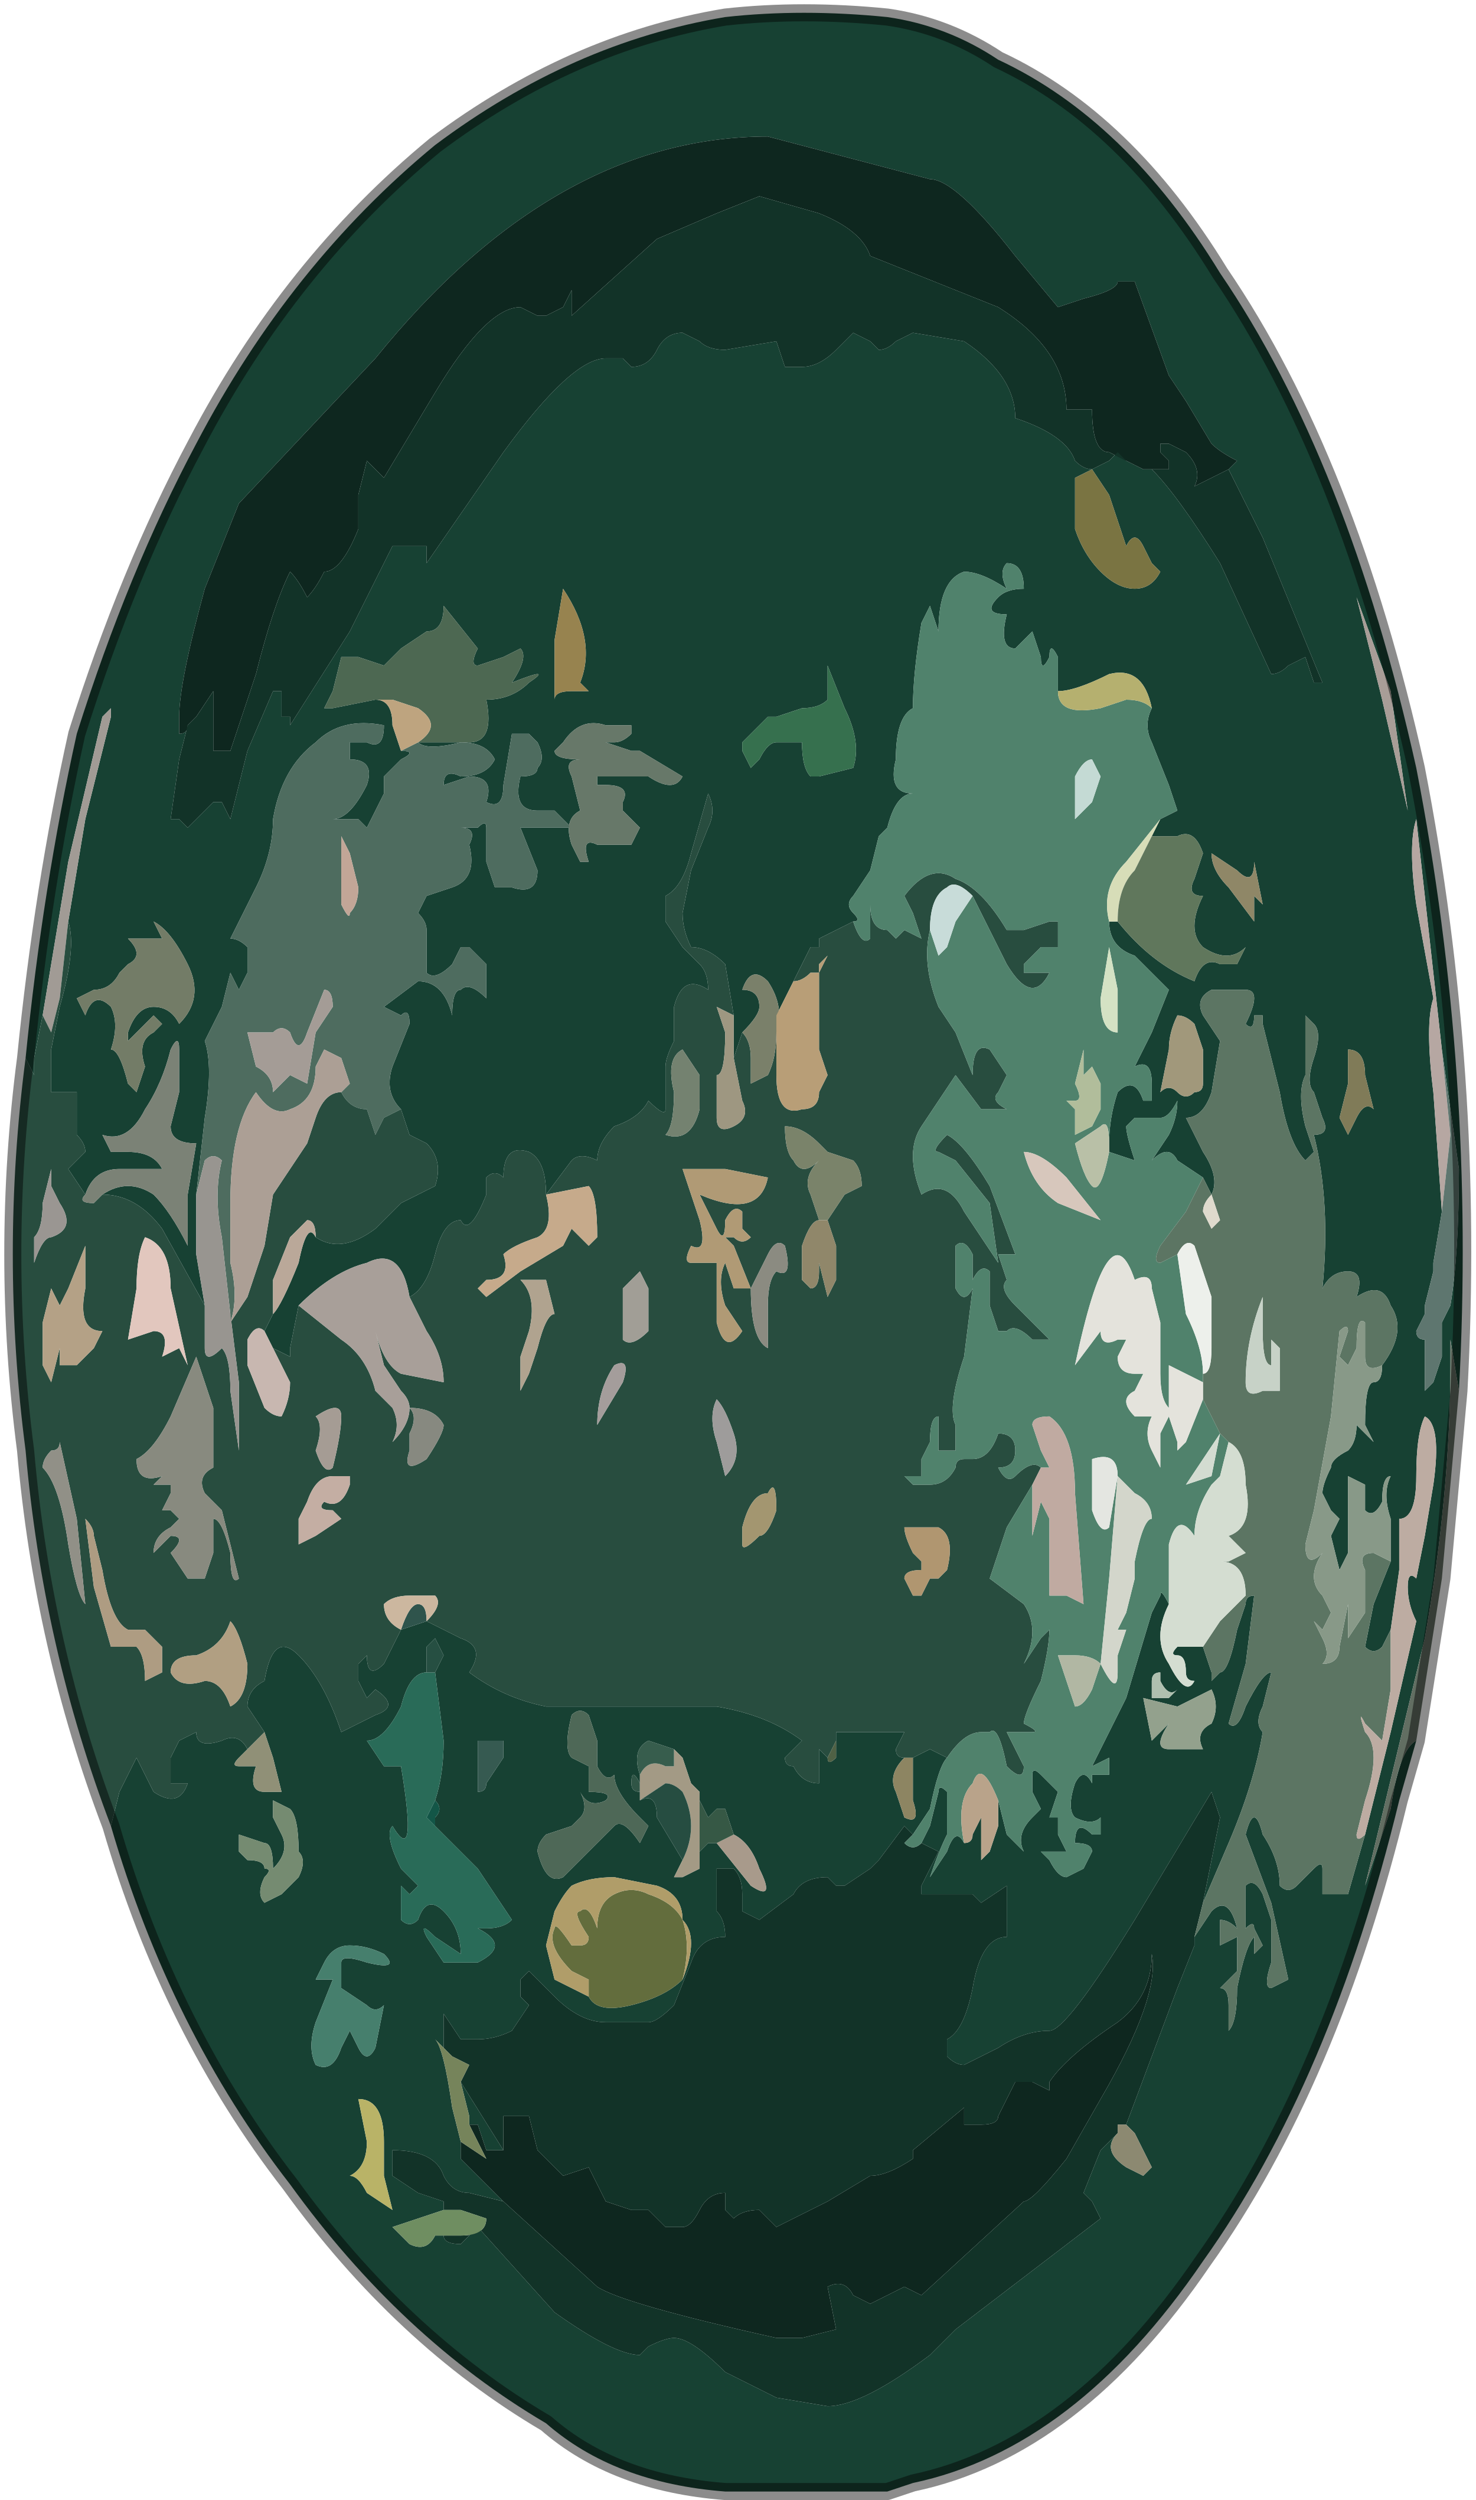 <?xml version="1.0" encoding="UTF-8" standalone="no"?>
<svg xmlns:xlink="http://www.w3.org/1999/xlink" height="14.65px" width="8.65px" xmlns="http://www.w3.org/2000/svg">
  <g transform="matrix(1.0, 0.0, 0.0, 1.0, 4.45, 6.6)">
    <path d="M-4.3 -0.4 Q-4.2 -1.4 -4.0 -2.3 -3.7 -3.25 -3.3 -4.0 -2.75 -5.05 -1.9 -5.75 -1.1 -6.35 -0.2 -6.5 0.25 -6.55 0.75 -6.5 1.1 -6.45 1.4 -6.25 2.15 -5.9 2.7 -5.0 3.45 -3.9 3.85 -2.1 4.2 -0.3 4.1 1.55 L4.05 1.25 Q4.05 1.05 4.05 1.4 4.05 2.15 3.9 3.0 L3.55 4.45 3.7 4.0 Q3.75 3.65 3.85 3.6 L3.75 3.95 Q3.35 5.6 2.6 6.65 1.85 7.75 0.9 7.95 L0.75 8.0 -0.2 8.0 Q-0.85 7.95 -1.25 7.6 -2.1 7.1 -2.75 6.2 -3.45 5.3 -3.8 4.1 L-3.75 3.9 -3.65 3.7 -3.55 3.9 Q-3.4 4.0 -3.35 3.85 L-3.45 3.85 -3.45 3.7 -3.4 3.6 -3.3 3.55 Q-3.3 3.65 -3.15 3.6 -3.05 3.55 -3.0 3.65 L-3.05 3.7 Q-3.1 3.75 -3.05 3.75 L-2.95 3.75 Q-3.0 3.9 -2.9 3.9 L-2.8 3.9 -2.85 3.7 -2.9 3.55 -3.0 3.4 Q-3.0 3.3 -2.9 3.25 -2.85 2.95 -2.7 3.1 -2.55 3.25 -2.45 3.55 L-2.25 3.45 Q-2.1 3.4 -2.25 3.3 L-2.3 3.35 -2.35 3.25 -2.35 3.15 -2.3 3.1 Q-2.3 3.25 -2.2 3.15 L-2.1 2.95 -1.95 2.9 -1.75 3.0 Q-1.6 3.05 -1.7 3.2 -1.5 3.35 -1.25 3.4 L-0.75 3.4 -0.25 3.4 Q0.05 3.45 0.25 3.6 L0.15 3.7 Q0.15 3.75 0.2 3.75 0.25 3.85 0.35 3.85 L0.35 3.65 Q0.3 3.6 0.4 3.7 0.4 3.75 0.45 3.7 L0.45 3.6 0.45 3.55 0.55 3.55 0.65 3.55 0.75 3.55 0.85 3.55 0.8 3.65 Q0.8 3.7 0.85 3.7 0.75 3.8 0.8 3.9 L0.85 4.05 Q0.95 4.1 0.9 3.95 L0.9 3.7 1.0 3.65 1.1 3.7 Q1.05 3.75 1.0 4.0 L0.9 4.15 0.85 4.1 0.7 4.3 0.65 4.35 0.5 4.45 0.45 4.45 0.4 4.4 Q0.25 4.4 0.2 4.5 L0.0 4.65 -0.1 4.6 -0.1 4.5 Q-0.1 4.4 -0.15 4.35 L-0.25 4.35 -0.25 4.6 Q-0.2 4.65 -0.2 4.75 -0.35 4.75 -0.4 4.9 L-0.5 5.15 Q-0.6 5.25 -0.65 5.25 L-0.9 5.25 Q-1.05 5.25 -1.2 5.1 L-1.35 4.95 -1.4 5.0 -1.4 5.1 -1.35 5.15 -1.45 5.3 Q-1.55 5.35 -1.65 5.35 L-1.75 5.35 -1.85 5.2 -1.85 5.4 -1.9 5.35 Q-1.85 5.4 -1.8 5.75 L-1.75 5.95 -1.75 6.05 -1.5 6.3 -1.7 6.25 Q-1.8 6.25 -1.85 6.15 -1.9 6.0 -2.15 6.0 L-2.15 6.15 -2.0 6.25 -1.85 6.3 -1.85 6.35 -1.85 6.35 -2.0 6.4 -2.15 6.45 -2.05 6.55 Q-1.95 6.6 -1.9 6.5 L-1.85 6.5 -1.85 6.5 Q-1.85 6.55 -1.75 6.55 L-1.65 6.45 -1.2 6.95 Q-0.85 7.2 -0.7 7.2 L-0.65 7.15 Q-0.55 7.1 -0.5 7.1 -0.4 7.1 -0.2 7.3 L0.1 7.45 0.4 7.5 Q0.6 7.5 1.0 7.2 L1.15 7.05 2.0 6.4 1.95 6.3 1.9 6.25 2.0 6.0 2.1 5.9 Q2.0 6.0 2.15 6.1 L2.25 6.15 2.3 6.1 2.2 5.9 2.15 5.85 2.45 5.05 2.55 4.8 2.55 4.75 2.65 4.6 Q2.75 4.5 2.8 4.7 2.75 4.65 2.7 4.65 L2.7 4.8 2.8 4.75 2.8 4.95 2.7 5.05 Q2.75 5.05 2.75 5.15 L2.75 5.3 Q2.8 5.25 2.8 5.05 2.85 4.8 2.9 4.75 L2.9 4.85 2.95 4.8 2.9 4.7 Q2.9 4.65 2.85 4.7 2.85 4.5 2.85 4.45 2.9 4.4 2.95 4.5 L3.0 4.65 3.0 4.9 Q2.95 5.05 3.0 5.05 L3.1 5.0 3.0 4.55 2.85 4.15 Q2.9 3.95 2.95 4.15 3.05 4.3 3.05 4.45 3.1 4.5 3.15 4.45 L3.25 4.35 Q3.3 4.3 3.3 4.35 L3.3 4.5 3.45 4.5 3.55 4.15 Q3.6 3.95 3.7 3.55 L3.85 2.9 Q3.8 2.8 3.8 2.7 3.8 2.6 3.85 2.65 L3.9 2.4 3.95 2.1 Q4.0 1.75 3.9 1.7 3.85 1.8 3.85 2.05 3.85 2.3 3.75 2.3 L3.75 2.6 3.7 2.95 3.65 3.05 Q3.6 3.1 3.55 3.05 L3.6 2.8 3.7 2.55 3.7 2.3 Q3.65 2.15 3.7 2.05 3.65 2.05 3.65 2.2 3.6 2.3 3.55 2.25 L3.55 2.1 3.45 2.05 3.45 2.5 3.4 2.6 3.35 2.4 3.4 2.3 3.35 2.25 3.3 2.15 Q3.3 2.1 3.35 2.0 3.35 1.95 3.45 1.9 3.5 1.85 3.5 1.75 L3.6 1.85 3.55 1.75 Q3.55 1.5 3.6 1.5 3.65 1.5 3.65 1.4 3.8 1.2 3.7 1.05 3.65 0.9 3.5 1.0 3.55 0.85 3.45 0.85 3.35 0.85 3.3 0.95 3.35 0.45 3.25 0.05 3.35 0.05 3.3 -0.05 L3.25 -0.2 Q3.2 -0.25 3.25 -0.4 3.3 -0.55 3.25 -0.6 L3.2 -0.65 3.2 -0.3 Q3.15 -0.2 3.2 0.0 L3.25 0.15 3.2 0.2 Q3.1 0.1 3.05 -0.2 L2.95 -0.6 2.95 -0.65 2.9 -0.65 Q2.9 -0.55 2.85 -0.6 2.95 -0.8 2.85 -0.8 L2.65 -0.8 Q2.55 -0.75 2.6 -0.65 L2.7 -0.5 2.65 -0.2 Q2.6 -0.05 2.5 -0.05 L2.6 0.15 Q2.7 0.3 2.65 0.4 L2.6 0.3 2.45 0.2 Q2.4 0.1 2.3 0.2 L2.4 0.05 Q2.45 -0.05 2.45 -0.15 2.4 -0.05 2.35 -0.05 L2.2 -0.05 Q2.15 0.0 2.15 0.0 2.15 0.05 2.2 0.2 L2.05 0.15 2.05 0.1 Q2.05 -0.05 2.1 -0.2 2.2 -0.3 2.25 -0.15 L2.3 -0.15 2.3 -0.25 Q2.3 -0.4 2.2 -0.35 L2.3 -0.55 2.4 -0.8 2.2 -1.0 Q2.05 -1.05 2.05 -1.2 L2.1 -1.2 Q2.3 -0.95 2.55 -0.85 2.6 -1.0 2.7 -0.95 L2.8 -0.95 2.85 -1.05 Q2.75 -0.95 2.6 -1.05 2.5 -1.15 2.6 -1.35 2.5 -1.35 2.55 -1.45 L2.6 -1.6 Q2.55 -1.75 2.45 -1.7 L2.3 -1.7 2.35 -1.8 2.45 -1.85 2.4 -2.0 2.3 -2.25 Q2.25 -2.35 2.3 -2.45 2.25 -2.7 2.05 -2.65 1.85 -2.55 1.75 -2.55 L1.75 -2.75 Q1.7 -2.85 1.7 -2.75 1.65 -2.65 1.65 -2.75 L1.6 -2.9 1.5 -2.8 Q1.4 -2.8 1.45 -3.0 1.3 -3.0 1.4 -3.1 1.45 -3.15 1.55 -3.15 1.55 -3.3 1.45 -3.3 L1.45 -3.3 Q1.4 -3.25 1.45 -3.15 1.3 -3.25 1.2 -3.25 1.05 -3.2 1.05 -2.9 L1.0 -3.05 0.95 -2.95 Q0.9 -2.65 0.9 -2.45 0.8 -2.4 0.8 -2.15 0.75 -1.95 0.9 -1.95 0.8 -1.95 0.75 -1.75 L0.7 -1.7 0.65 -1.5 0.55 -1.35 Q0.5 -1.3 0.55 -1.25 0.6 -1.2 0.55 -1.2 L0.35 -1.1 0.35 -1.05 0.3 -1.05 0.2 -0.85 0.1 -0.65 0.1 -0.55 Q0.15 -0.7 0.05 -0.85 -0.05 -0.95 -0.1 -0.8 0.0 -0.8 0.0 -0.7 0.0 -0.65 -0.1 -0.55 L-0.15 -0.4 -0.15 -0.65 -0.2 -0.95 Q-0.3 -1.05 -0.4 -1.05 -0.45 -1.15 -0.45 -1.25 L-0.4 -1.5 -0.3 -1.75 Q-0.25 -1.85 -0.3 -1.95 L-0.4 -1.6 Q-0.45 -1.4 -0.55 -1.35 L-0.55 -1.2 -0.45 -1.05 -0.35 -0.95 Q-0.3 -0.9 -0.3 -0.8 -0.45 -0.9 -0.5 -0.7 L-0.5 -0.5 Q-0.55 -0.4 -0.55 -0.35 L-0.55 -0.1 Q-0.55 -0.05 -0.65 -0.15 -0.7 -0.05 -0.85 0.0 -0.95 0.1 -0.95 0.2 -1.05 0.15 -1.1 0.2 L-1.25 0.4 Q-1.25 0.2 -1.35 0.15 -1.5 0.1 -1.5 0.3 -1.55 0.25 -1.6 0.3 L-1.6 0.4 Q-1.7 0.65 -1.75 0.55 -1.85 0.55 -1.9 0.75 -1.95 0.95 -2.05 1.0 -2.1 0.7 -2.3 0.8 -2.5 0.85 -2.7 1.05 L-2.75 1.3 Q-2.75 1.35 -2.75 1.35 L-2.85 1.3 -2.9 1.2 -2.85 1.1 Q-2.8 1.05 -2.7 0.8 -2.65 0.55 -2.6 0.65 -2.45 0.75 -2.25 0.6 L-2.1 0.45 -1.9 0.35 Q-1.85 0.2 -1.95 0.1 L-2.05 0.05 -2.1 -0.1 Q-2.2 -0.2 -2.15 -0.35 L-2.05 -0.6 Q-2.05 -0.7 -2.1 -0.65 L-2.2 -0.7 -2.0 -0.85 Q-1.85 -0.85 -1.8 -0.65 -1.8 -0.8 -1.75 -0.8 -1.7 -0.85 -1.6 -0.75 L-1.6 -0.95 -1.7 -1.05 -1.75 -1.05 -1.8 -0.95 Q-1.9 -0.85 -1.95 -0.9 L-1.95 -1.15 Q-1.95 -1.2 -2.0 -1.25 L-1.95 -1.35 -1.8 -1.4 Q-1.65 -1.45 -1.7 -1.65 -1.65 -1.75 -1.75 -1.75 L-1.65 -1.75 Q-1.6 -1.8 -1.6 -1.75 L-1.6 -1.55 -1.55 -1.4 -1.45 -1.4 Q-1.3 -1.35 -1.3 -1.5 L-1.4 -1.75 -1.25 -1.75 -1.1 -1.75 -1.2 -1.85 -1.3 -1.85 Q-1.45 -1.85 -1.4 -2.05 -1.3 -2.05 -1.3 -2.1 -1.25 -2.15 -1.3 -2.25 L-1.35 -2.3 -1.45 -2.3 -1.5 -2.0 Q-1.5 -1.85 -1.6 -1.9 -1.55 -2.05 -1.7 -2.05 L-1.85 -2.0 Q-1.85 -2.1 -1.75 -2.05 -1.6 -2.05 -1.55 -2.15 -1.6 -2.25 -1.75 -2.25 -1.95 -2.2 -2.0 -2.25 L-1.85 -2.25 -1.7 -2.25 Q-1.55 -2.25 -1.6 -2.5 -1.45 -2.5 -1.35 -2.6 -1.2 -2.7 -1.45 -2.6 -1.35 -2.75 -1.4 -2.8 L-1.5 -2.75 -1.65 -2.7 Q-1.7 -2.7 -1.65 -2.8 L-1.85 -3.05 Q-1.85 -2.9 -1.95 -2.9 L-2.1 -2.8 Q-2.15 -2.75 -2.2 -2.7 L-2.35 -2.75 -2.45 -2.75 -2.5 -2.55 -2.55 -2.45 -2.5 -2.45 -2.25 -2.5 Q-2.15 -2.5 -2.15 -2.35 L-2.1 -2.2 Q-2.0 -2.2 -2.1 -2.15 L-2.2 -2.05 -2.2 -1.95 -2.25 -1.85 -2.3 -1.75 -2.35 -1.8 -2.5 -1.8 Q-2.4 -1.8 -2.3 -2.0 -2.25 -2.15 -2.4 -2.15 L-2.4 -2.25 -2.3 -2.25 Q-2.2 -2.2 -2.2 -2.35 -2.45 -2.4 -2.6 -2.25 -2.8 -2.1 -2.85 -1.8 -2.85 -1.6 -2.95 -1.4 L-3.1 -1.1 Q-3.05 -1.1 -3.0 -1.05 L-3.0 -0.9 -3.05 -0.8 -3.1 -0.9 -3.15 -0.7 -3.25 -0.5 Q-3.2 -0.35 -3.25 -0.05 L-3.3 0.4 -3.3 0.75 -3.25 1.05 -3.5 0.6 Q-3.65 0.4 -3.85 0.4 -3.7 0.3 -3.55 0.4 -3.45 0.5 -3.35 0.7 L-3.35 0.4 -3.3 0.1 Q-3.45 0.1 -3.45 0.0 L-3.4 -0.2 -3.4 -0.45 Q-3.4 -0.55 -3.45 -0.45 -3.5 -0.25 -3.6 -0.1 -3.7 0.1 -3.85 0.05 L-3.8 0.15 -3.7 0.15 Q-3.55 0.15 -3.5 0.25 L-3.75 0.25 Q-3.9 0.25 -3.95 0.4 L-4.05 0.25 -4.0 0.2 -3.95 0.15 Q-3.95 0.1 -4.0 0.05 L-4.0 -0.2 -4.15 -0.2 -4.15 -0.45 -4.1 -0.7 Q-4.0 -1.05 -4.05 -1.2 L-3.95 -1.8 -3.8 -2.4 Q-3.8 -2.45 -3.8 -2.45 L-3.85 -2.4 -4.05 -1.55 -4.2 -0.65 -4.25 -0.4 -4.25 -0.3 -4.3 -0.4 M-2.1 2.95 L-2.1 2.95 M2.15 -3.9 L2.25 -3.85 2.3 -3.85 Q2.45 -3.7 2.7 -3.3 L3.0 -2.65 Q3.05 -2.65 3.1 -2.7 3.2 -2.75 3.2 -2.75 L3.25 -2.6 3.3 -2.6 2.95 -3.45 2.75 -3.85 2.8 -3.9 Q2.7 -3.95 2.65 -4.0 L2.5 -4.25 2.4 -4.4 2.2 -4.95 2.1 -4.95 Q2.1 -4.9 1.9 -4.85 L1.75 -4.8 1.5 -5.1 Q1.15 -5.55 1.0 -5.55 L0.05 -5.8 Q-1.2 -5.8 -2.25 -4.5 L-3.05 -3.65 -3.25 -3.15 Q-3.4 -2.6 -3.4 -2.4 L-3.4 -2.3 Q-3.35 -2.3 -3.35 -2.35 L-3.4 -2.15 -3.45 -1.8 -3.4 -1.8 -3.35 -1.75 -3.2 -1.9 -3.15 -1.9 -3.1 -1.8 -3.0 -2.2 -2.85 -2.55 -2.8 -2.55 -2.8 -2.4 -2.75 -2.4 -2.75 -2.35 -2.4 -2.9 -2.15 -3.4 -1.95 -3.4 -1.95 -3.3 -1.5 -3.95 Q-1.1 -4.5 -0.9 -4.5 L-0.8 -4.5 -0.75 -4.45 Q-0.65 -4.45 -0.6 -4.55 -0.55 -4.65 -0.45 -4.65 L-0.35 -4.6 Q-0.3 -4.55 -0.2 -4.55 L0.1 -4.6 0.15 -4.45 0.25 -4.45 Q0.35 -4.45 0.45 -4.55 L0.55 -4.65 0.65 -4.6 Q0.7 -4.55 0.7 -4.55 0.75 -4.55 0.8 -4.6 L0.9 -4.65 1.2 -4.6 Q1.5 -4.4 1.5 -4.15 1.8 -4.05 1.85 -3.9 1.9 -3.85 1.95 -3.85 L2.05 -3.9 2.1 -3.95 2.15 -3.9 M1.95 -3.85 L1.85 -3.8 Q1.85 -3.65 1.85 -3.5 1.9 -3.35 2.0 -3.25 2.1 -3.15 2.2 -3.15 2.3 -3.15 2.35 -3.25 L2.3 -3.3 2.25 -3.4 Q2.2 -3.5 2.15 -3.4 L2.1 -3.55 2.05 -3.7 1.95 -3.85 M3.7 -2.55 L3.5 -3.1 3.65 -2.5 3.8 -1.85 3.7 -2.55 M0.4 -2.7 L0.4 -2.5 Q0.35 -2.45 0.25 -2.45 L0.1 -2.4 0.05 -2.4 0.0 -2.35 -0.1 -2.25 -0.1 -2.2 -0.05 -2.1 0.0 -2.15 Q0.05 -2.25 0.1 -2.25 L0.1 -2.25 0.25 -2.25 Q0.25 -2.1 0.3 -2.05 L0.35 -2.05 0.55 -2.1 Q0.6 -2.25 0.5 -2.45 L0.4 -2.7 M4.0 -0.45 L3.85 -1.8 Q3.8 -1.65 3.85 -1.3 L3.95 -0.75 Q3.9 -0.6 3.95 -0.2 L4.0 0.5 3.95 0.8 3.95 0.85 3.9 1.05 3.9 1.1 3.85 1.2 Q3.85 1.25 3.9 1.25 L3.9 1.55 3.95 1.5 4.0 1.35 4.0 1.15 Q4.05 1.05 4.05 1.05 4.1 0.75 4.1 0.25 L4.0 -0.45 M2.65 -1.6 Q2.65 -1.5 2.75 -1.4 L2.9 -1.2 2.9 -1.35 2.95 -1.3 Q3.0 -1.1 3.0 -1.1 L2.95 -1.3 2.9 -1.55 Q2.9 -1.4 2.8 -1.5 L2.65 -1.6 M2.35 -0.2 Q2.4 -0.25 2.45 -0.2 2.5 -0.15 2.55 -0.2 2.6 -0.2 2.6 -0.25 L2.6 -0.45 2.55 -0.6 Q2.5 -0.65 2.45 -0.65 2.4 -0.55 2.4 -0.45 L2.35 -0.2 M3.45 -0.25 L3.4 -0.05 3.45 0.05 3.5 -0.05 Q3.55 -0.15 3.6 -0.1 L3.55 -0.3 Q3.55 -0.45 3.45 -0.45 L3.45 -0.25 M2.4 2.8 Q2.3 3.0 2.4 3.15 2.5 3.35 2.55 3.25 2.5 3.25 2.5 3.2 2.5 3.1 2.45 3.1 2.4 3.1 2.45 3.05 L2.6 3.05 Q2.6 3.05 2.65 3.2 L2.65 3.25 2.7 3.2 Q2.75 3.2 2.8 2.95 L2.85 2.8 Q2.85 2.75 2.9 2.75 L2.85 3.15 2.75 3.5 Q2.8 3.55 2.85 3.4 2.95 3.2 3.0 3.2 L2.95 3.4 Q2.9 3.5 2.95 3.55 2.9 3.85 2.75 4.2 L2.6 4.55 2.7 4.05 2.65 3.9 2.2 4.65 Q1.8 5.3 1.7 5.3 1.55 5.3 1.4 5.4 L1.2 5.5 Q1.15 5.5 1.1 5.45 L1.1 5.35 Q1.2 5.3 1.25 5.05 1.3 4.75 1.45 4.75 L1.45 4.45 1.3 4.55 1.25 4.5 1.15 4.5 0.95 4.5 0.95 4.45 1.05 4.25 0.95 4.2 1.0 4.1 1.05 3.9 Q1.05 3.85 1.1 3.9 L1.1 4.15 Q1.05 4.25 1.0 4.4 L1.1 4.25 Q1.15 4.1 1.2 4.2 1.25 4.2 1.25 4.15 L1.3 4.05 1.3 4.3 1.35 4.25 1.4 4.1 1.4 3.95 1.45 4.15 1.55 4.25 Q1.5 4.15 1.6 4.05 L1.65 4.0 1.6 3.9 1.6 3.8 Q1.6 3.75 1.65 3.8 L1.75 3.9 1.7 4.05 1.75 4.05 Q1.75 4.05 1.75 4.15 L1.8 4.25 1.75 4.25 1.65 4.25 1.7 4.3 Q1.75 4.4 1.8 4.4 L1.9 4.35 1.95 4.25 Q1.95 4.2 1.85 4.2 1.85 4.05 1.95 4.15 L2.0 4.15 2.0 4.05 Q1.95 4.1 1.85 4.05 1.8 4.0 1.85 3.85 1.9 3.75 1.95 3.85 L1.95 3.8 2.05 3.8 2.05 3.7 1.95 3.75 2.15 3.35 2.3 2.85 2.35 2.75 Q2.35 2.7 2.4 2.8 M2.45 3.3 Q2.4 3.35 2.35 3.25 L2.35 3.2 Q2.3 3.2 2.3 3.25 L2.3 3.35 2.4 3.35 2.45 3.3 M2.4 3.5 Q2.3 3.65 2.4 3.65 L2.5 3.65 2.6 3.65 Q2.55 3.55 2.65 3.5 2.7 3.4 2.65 3.3 L2.45 3.4 2.25 3.35 2.3 3.6 2.4 3.5 M-1.5 6.0 L-1.6 6.0 -1.65 5.85 -1.7 5.85 -1.7 5.8 -1.75 5.6 -1.5 6.0 M-1.2 -2.5 Q-1.2 -2.55 -1.1 -2.55 L-1.0 -2.55 -1.05 -2.6 Q-0.95 -2.85 -1.15 -3.15 L-1.2 -2.85 -1.2 -2.5 M-3.55 -1.2 L-3.5 -1.1 -3.55 -1.1 -3.7 -1.1 Q-3.6 -1.0 -3.7 -0.95 L-3.75 -0.9 -3.75 -0.9 Q-3.8 -0.8 -3.9 -0.8 L-4.0 -0.75 -3.95 -0.65 Q-3.9 -0.8 -3.8 -0.7 -3.75 -0.6 -3.8 -0.45 -3.75 -0.45 -3.7 -0.25 L-3.65 -0.2 -3.6 -0.35 Q-3.65 -0.5 -3.55 -0.55 L-3.5 -0.6 Q-3.5 -0.6 -3.55 -0.65 L-3.65 -0.55 -3.7 -0.5 -3.7 -0.55 Q-3.65 -0.7 -3.55 -0.7 -3.45 -0.7 -3.4 -0.6 -3.25 -0.75 -3.35 -0.95 -3.45 -1.15 -3.55 -1.2 M-0.7 -2.2 L-0.75 -2.2 -0.9 -2.25 -0.9 -2.25 -0.85 -2.25 -0.85 -2.25 Q-0.8 -2.25 -0.75 -2.3 -0.75 -2.35 -0.75 -2.35 L-0.9 -2.35 Q-1.05 -2.4 -1.15 -2.25 L-1.2 -2.2 Q-1.2 -2.15 -1.05 -2.15 -1.15 -2.15 -1.1 -2.05 L-1.05 -1.85 Q-1.15 -1.8 -1.1 -1.65 L-1.05 -1.55 Q-1.0 -1.55 -1.0 -1.55 -1.05 -1.7 -0.95 -1.65 L-0.75 -1.65 -0.7 -1.75 -0.75 -1.8 -0.8 -1.85 -0.8 -1.9 Q-0.75 -2.0 -0.9 -2.0 L-0.95 -2.0 -0.95 -2.05 -0.65 -2.05 Q-0.5 -1.95 -0.45 -2.05 L-0.7 -2.2 M-0.9 -2.25 L-0.95 -2.25 -0.95 -2.25 -0.9 -2.25 M-1.95 3.2 Q-2.05 3.2 -2.1 3.4 -2.2 3.6 -2.3 3.6 L-2.2 3.75 -2.1 3.75 Q-2.0 4.35 -2.15 4.1 -2.2 4.15 -2.1 4.35 L-2.0 4.45 -2.05 4.5 -2.1 4.45 -2.1 4.65 Q-2.05 4.7 -2.0 4.65 -1.95 4.5 -1.85 4.6 -1.75 4.7 -1.75 4.85 L-1.9 4.75 Q-2.0 4.65 -1.95 4.75 L-1.85 4.9 -1.65 4.9 Q-1.55 4.85 -1.55 4.8 -1.55 4.75 -1.65 4.7 L-1.6 4.7 Q-1.5 4.7 -1.45 4.65 L-1.65 4.35 Q-1.8 4.2 -1.9 4.1 L-1.9 4.05 Q-1.85 4.0 -1.9 3.95 -1.85 3.8 -1.85 3.6 L-1.9 3.2 -1.85 3.1 -1.9 3.0 -1.95 3.05 -1.95 3.2 M-3.05 4.15 L-3.05 4.25 -3.0 4.3 Q-2.9 4.3 -2.9 4.35 -2.85 4.35 -2.9 4.4 -2.95 4.5 -2.9 4.55 L-2.8 4.5 -2.7 4.4 Q-2.65 4.3 -2.7 4.25 -2.7 4.05 -2.75 4.0 L-2.85 3.95 -2.85 4.05 -2.8 4.15 Q-2.75 4.25 -2.85 4.35 -2.85 4.2 -2.9 4.2 L-3.05 4.15 M-2.3 4.9 Q-2.1 4.95 -2.2 4.85 -2.3 4.8 -2.4 4.8 -2.5 4.8 -2.55 4.9 L-2.6 5.0 -2.5 5.0 -2.6 5.25 Q-2.65 5.4 -2.6 5.5 -2.5 5.55 -2.45 5.4 L-2.4 5.3 Q-2.4 5.3 -2.35 5.4 -2.3 5.5 -2.25 5.4 L-2.2 5.15 Q-2.25 5.2 -2.3 5.15 L-2.45 5.05 -2.45 4.9 Q-2.45 4.85 -2.3 4.9 M-0.35 3.95 L-0.35 3.9 -0.4 3.85 -0.45 3.7 -0.5 3.65 -0.65 3.6 Q-0.75 3.65 -0.7 3.8 L-0.7 3.85 Q-0.75 3.75 -0.75 3.85 -0.75 3.9 -0.7 3.9 L-0.7 3.95 Q-0.6 3.9 -0.6 4.05 L-0.45 4.3 -0.5 4.4 -0.45 4.4 -0.35 4.35 Q-0.35 4.3 -0.35 4.25 L-0.3 4.2 Q-0.25 4.2 -0.25 4.2 L-0.05 4.45 Q0.1 4.55 0.0 4.35 -0.05 4.2 -0.15 4.15 L-0.2 4.0 Q-0.2 4.0 -0.25 4.0 L-0.3 4.05 -0.35 3.95 M-0.95 3.6 L-1.0 3.45 Q-1.05 3.4 -1.1 3.45 -1.15 3.65 -1.1 3.7 L-1.0 3.75 -1.0 3.9 Q-0.85 3.9 -0.9 3.95 -1.0 4.0 -1.05 3.9 -1.0 4.0 -1.05 4.05 L-1.1 4.1 -1.25 4.15 Q-1.3 4.2 -1.3 4.25 -1.25 4.45 -1.15 4.4 L-1.0 4.25 -0.85 4.1 Q-0.8 4.05 -0.7 4.2 L-0.65 4.1 -0.7 4.05 Q-0.85 3.9 -0.85 3.8 -0.9 3.85 -0.95 3.75 L-0.95 3.6 M-1.5 3.6 L-1.65 3.6 -1.65 3.9 Q-1.6 3.9 -1.6 3.85 L-1.5 3.7 -1.5 3.6 M-0.45 5.0 Q-0.35 4.75 -0.45 4.65 -0.45 4.5 -0.6 4.45 L-0.85 4.4 Q-1.0 4.4 -1.1 4.45 -1.15 4.5 -1.2 4.6 L-1.25 4.8 -1.2 5.0 -1.0 5.1 Q-0.95 5.2 -0.75 5.15 -0.55 5.1 -0.45 5.0 M-2.2 5.95 Q-2.2 5.7 -2.35 5.7 L-2.3 5.95 Q-2.3 6.1 -2.4 6.15 -2.35 6.15 -2.3 6.25 L-2.15 6.35 -2.2 6.15 -2.2 5.95" fill="#174133" fill-rule="evenodd" stroke="none"/>
    <path d="M-1.5 6.3 L-1.75 6.05 -1.75 5.95 -1.6 6.05 -1.7 5.85 -1.65 5.85 -1.6 6.0 -1.5 6.0 -1.5 5.8 -1.35 5.8 -1.3 6.0 -1.15 6.15 -1.0 6.1 -0.9 6.3 -0.75 6.35 -0.65 6.35 -0.55 6.45 -0.45 6.45 Q-0.4 6.45 -0.35 6.35 -0.3 6.25 -0.2 6.25 L-0.2 6.35 -0.15 6.4 Q-0.1 6.35 0.0 6.35 L0.05 6.4 0.1 6.45 0.4 6.3 0.65 6.15 Q0.75 6.15 0.9 6.05 L0.9 6.0 1.2 5.75 1.2 5.85 1.3 5.85 Q1.4 5.85 1.4 5.8 L1.5 5.6 1.6 5.6 1.7 5.65 1.7 5.6 Q1.8 5.45 2.1 5.25 2.3 5.1 2.3 4.85 2.35 5.1 2.0 5.7 L1.8 6.05 Q1.6 6.3 1.55 6.3 L0.95 6.85 0.85 6.8 0.65 6.9 0.55 6.85 Q0.5 6.75 0.4 6.8 L0.45 7.05 0.25 7.1 0.1 7.1 Q-0.8 6.9 -0.95 6.8 L-1.5 6.3 M2.15 -3.9 L2.05 -3.95 Q1.95 -3.95 1.95 -4.2 L1.8 -4.2 Q1.8 -4.55 1.4 -4.8 L0.65 -5.1 Q0.6 -5.25 0.35 -5.35 L0.0 -5.45 -0.25 -5.35 -0.6 -5.2 -1.1 -4.75 -1.1 -4.9 -1.15 -4.8 -1.25 -4.75 -1.3 -4.75 -1.4 -4.8 Q-1.6 -4.8 -1.9 -4.3 L-2.2 -3.8 -2.3 -3.9 -2.35 -3.7 -2.35 -3.5 Q-2.45 -3.25 -2.55 -3.25 L-2.55 -3.25 Q-2.6 -3.15 -2.65 -3.1 -2.7 -3.2 -2.75 -3.25 -2.85 -3.05 -2.95 -2.65 L-3.1 -2.2 -3.2 -2.2 -3.2 -2.55 -3.3 -2.4 -3.35 -2.35 Q-3.35 -2.3 -3.4 -2.3 L-3.4 -2.4 Q-3.4 -2.6 -3.25 -3.15 L-3.05 -3.65 -2.25 -4.5 Q-1.2 -5.8 0.05 -5.8 L1.0 -5.55 Q1.15 -5.55 1.5 -5.1 L1.75 -4.8 1.9 -4.85 Q2.1 -4.9 2.1 -4.95 L2.2 -4.95 2.4 -4.4 2.5 -4.25 2.65 -4.0 Q2.7 -3.95 2.8 -3.9 L2.75 -3.85 2.55 -3.75 Q2.6 -3.85 2.5 -3.95 L2.4 -4.0 2.35 -4.0 2.35 -3.95 2.4 -3.9 2.4 -3.85 2.3 -3.85 2.25 -3.85 2.15 -3.9" fill="#0e271f" fill-rule="evenodd" stroke="none"/>
    <path d="M2.55 4.75 L2.55 4.8 2.45 5.05 2.15 5.85 2.1 5.85 2.1 5.9 2.0 6.0 1.9 6.25 1.95 6.3 2.0 6.4 1.15 7.05 1.0 7.2 Q0.6 7.5 0.4 7.5 L0.1 7.45 -0.2 7.3 Q-0.4 7.1 -0.5 7.1 -0.55 7.1 -0.65 7.15 L-0.7 7.2 Q-0.85 7.2 -1.2 6.95 L-1.65 6.45 -1.75 6.55 Q-1.85 6.55 -1.85 6.5 L-1.85 6.5 -1.75 6.5 Q-1.6 6.5 -1.6 6.4 L-1.75 6.35 -1.85 6.35 -1.85 6.3 -2.0 6.25 -2.15 6.15 -2.15 6.0 Q-1.9 6.0 -1.85 6.15 -1.8 6.25 -1.7 6.25 L-1.5 6.3 -0.95 6.8 Q-0.8 6.9 0.1 7.1 L0.25 7.1 0.45 7.05 0.4 6.8 Q0.5 6.75 0.55 6.85 L0.65 6.9 0.85 6.8 0.95 6.85 1.55 6.3 Q1.6 6.3 1.8 6.05 L2.0 5.7 Q2.35 5.1 2.3 4.85 2.3 5.1 2.1 5.25 1.8 5.45 1.7 5.6 L1.7 5.65 1.6 5.6 1.5 5.6 1.4 5.8 Q1.4 5.85 1.3 5.85 L1.2 5.85 1.2 5.75 0.9 6.0 0.9 6.05 Q0.75 6.15 0.65 6.15 L0.4 6.3 0.1 6.45 0.05 6.4 0.0 6.35 Q-0.1 6.35 -0.15 6.4 L-0.2 6.35 -0.2 6.25 Q-0.3 6.25 -0.35 6.35 -0.4 6.45 -0.45 6.45 L-0.55 6.45 -0.65 6.35 -0.75 6.35 -0.9 6.3 -1.0 6.1 -1.15 6.15 -1.3 6.0 -1.35 5.8 -1.5 5.8 -1.5 6.0 -1.75 5.6 -1.7 5.5 -1.8 5.45 -1.85 5.4 -1.85 5.2 -1.75 5.35 -1.65 5.35 Q-1.55 5.35 -1.45 5.3 L-1.35 5.15 -1.4 5.1 -1.4 5.0 -1.35 4.95 -1.2 5.1 Q-1.05 5.25 -0.9 5.25 L-0.65 5.25 Q-0.6 5.25 -0.5 5.15 L-0.4 4.9 Q-0.35 4.75 -0.2 4.75 -0.2 4.65 -0.25 4.6 L-0.25 4.35 -0.15 4.35 Q-0.1 4.4 -0.1 4.5 L-0.1 4.6 0.0 4.65 0.2 4.5 Q0.25 4.4 0.4 4.4 L0.45 4.45 0.5 4.45 0.65 4.35 0.7 4.3 0.85 4.1 0.9 4.15 0.85 4.2 Q0.9 4.25 0.95 4.2 L1.05 4.25 0.95 4.45 0.95 4.5 1.15 4.5 1.25 4.5 1.3 4.55 1.45 4.45 1.45 4.75 Q1.3 4.75 1.25 5.05 1.2 5.3 1.1 5.35 L1.1 5.45 Q1.15 5.5 1.2 5.5 L1.4 5.4 Q1.55 5.3 1.7 5.3 1.8 5.3 2.2 4.65 L2.65 3.9 2.7 4.05 2.6 4.55 2.55 4.75 M-3.35 -2.35 L-3.3 -2.4 -3.2 -2.55 -3.2 -2.2 -3.1 -2.2 -2.95 -2.65 Q-2.85 -3.05 -2.75 -3.25 -2.7 -3.2 -2.65 -3.1 -2.6 -3.15 -2.55 -3.25 L-2.55 -3.25 Q-2.45 -3.25 -2.35 -3.5 L-2.35 -3.7 -2.3 -3.9 -2.2 -3.8 -1.9 -4.3 Q-1.6 -4.8 -1.4 -4.8 L-1.3 -4.75 -1.25 -4.75 -1.15 -4.8 -1.1 -4.9 -1.1 -4.75 -0.6 -5.2 -0.25 -5.35 0.0 -5.45 0.35 -5.35 Q0.6 -5.25 0.65 -5.1 L1.4 -4.8 Q1.8 -4.55 1.8 -4.2 L1.95 -4.2 Q1.95 -3.95 2.05 -3.95 L2.15 -3.9 2.1 -3.95 2.05 -3.9 1.95 -3.85 Q1.9 -3.85 1.85 -3.9 1.8 -4.05 1.5 -4.15 1.5 -4.4 1.2 -4.6 L0.9 -4.65 0.8 -4.6 Q0.75 -4.55 0.7 -4.55 0.7 -4.55 0.65 -4.6 L0.55 -4.65 0.45 -4.55 Q0.35 -4.45 0.25 -4.45 L0.15 -4.45 0.1 -4.6 -0.2 -4.55 Q-0.3 -4.55 -0.35 -4.6 L-0.45 -4.65 Q-0.55 -4.65 -0.6 -4.55 -0.65 -4.45 -0.75 -4.45 L-0.8 -4.5 -0.9 -4.5 Q-1.1 -4.5 -1.5 -3.95 L-1.95 -3.3 -1.95 -3.4 -2.15 -3.4 -2.4 -2.9 -2.75 -2.35 -2.75 -2.4 -2.8 -2.4 -2.8 -2.55 -2.85 -2.55 -3.0 -2.2 -3.1 -1.8 -3.15 -1.9 -3.2 -1.9 -3.35 -1.75 -3.4 -1.8 -3.45 -1.8 -3.4 -2.15 -3.35 -2.35 M2.3 -3.85 L2.4 -3.85 2.4 -3.9 2.35 -3.95 2.35 -4.0 2.4 -4.0 2.5 -3.95 Q2.6 -3.85 2.55 -3.75 L2.75 -3.85 2.95 -3.45 3.3 -2.6 3.25 -2.6 3.2 -2.75 Q3.2 -2.75 3.1 -2.7 3.05 -2.65 3.0 -2.65 L2.7 -3.3 Q2.45 -3.7 2.3 -3.85 M1.95 -3.85 L1.95 -3.85" fill="#123328" fill-rule="evenodd" stroke="none"/>
    <path d="M-2.25 -2.5 L-2.5 -2.45 -2.55 -2.45 -2.5 -2.55 -2.45 -2.75 -2.35 -2.75 -2.2 -2.7 Q-2.15 -2.75 -2.1 -2.8 L-1.95 -2.9 Q-1.85 -2.9 -1.85 -3.05 L-1.65 -2.8 Q-1.7 -2.7 -1.65 -2.7 L-1.5 -2.75 -1.4 -2.8 Q-1.35 -2.75 -1.45 -2.6 -1.2 -2.7 -1.35 -2.6 -1.45 -2.5 -1.6 -2.5 -1.55 -2.25 -1.7 -2.25 L-1.85 -2.25 -2.0 -2.25 Q-1.85 -2.35 -2.0 -2.45 L-2.15 -2.5 -2.25 -2.5" fill="#4d6852" fill-rule="evenodd" stroke="none"/>
    <path d="M-1.2 -2.5 L-1.2 -2.85 -1.15 -3.15 Q-0.95 -2.85 -1.05 -2.6 L-1.0 -2.55 -1.1 -2.55 Q-1.2 -2.55 -1.2 -2.5" fill="#97834f" fill-rule="evenodd" stroke="none"/>
    <path d="M-3.3 0.4 L-3.25 -0.05 Q-3.2 -0.35 -3.25 -0.5 L-3.15 -0.7 -3.1 -0.9 -3.05 -0.8 -3.0 -0.9 -3.0 -1.05 Q-3.05 -1.1 -3.1 -1.1 L-2.95 -1.4 Q-2.85 -1.6 -2.85 -1.8 -2.8 -2.1 -2.6 -2.25 -2.45 -2.4 -2.2 -2.35 -2.2 -2.2 -2.3 -2.25 L-2.4 -2.25 -2.4 -2.15 Q-2.25 -2.15 -2.3 -2.0 -2.4 -1.8 -2.5 -1.8 L-2.35 -1.8 -2.3 -1.75 -2.25 -1.85 -2.2 -1.95 -2.2 -2.05 -2.1 -2.15 Q-2.0 -2.2 -2.1 -2.2 L-2.0 -2.25 Q-1.95 -2.2 -1.75 -2.25 -1.6 -2.25 -1.55 -2.15 -1.6 -2.05 -1.75 -2.05 -1.85 -2.1 -1.85 -2.0 L-1.7 -2.05 Q-1.55 -2.05 -1.6 -1.9 -1.5 -1.85 -1.5 -2.0 L-1.45 -2.3 -1.35 -2.3 -1.3 -2.25 Q-1.25 -2.15 -1.3 -2.1 -1.3 -2.05 -1.4 -2.05 -1.45 -1.85 -1.3 -1.85 L-1.2 -1.85 -1.1 -1.75 -1.25 -1.75 -1.4 -1.75 -1.3 -1.5 Q-1.3 -1.35 -1.45 -1.4 L-1.55 -1.4 -1.6 -1.55 -1.6 -1.75 Q-1.6 -1.8 -1.65 -1.75 L-1.75 -1.75 Q-1.65 -1.75 -1.7 -1.65 -1.65 -1.45 -1.8 -1.4 L-1.95 -1.35 -2.0 -1.25 Q-1.95 -1.2 -1.95 -1.15 L-1.95 -0.9 Q-1.9 -0.85 -1.8 -0.95 L-1.75 -1.05 -1.7 -1.05 -1.6 -0.95 -1.6 -0.75 Q-1.7 -0.85 -1.75 -0.8 -1.8 -0.8 -1.8 -0.65 -1.85 -0.85 -2.0 -0.85 L-2.2 -0.7 -2.1 -0.65 Q-2.05 -0.7 -2.05 -0.6 L-2.15 -0.35 Q-2.2 -0.2 -2.1 -0.1 L-2.2 -0.05 -2.25 0.05 -2.3 -0.1 -2.3 -0.1 Q-2.4 -0.1 -2.45 -0.2 L-2.4 -0.25 -2.45 -0.4 -2.55 -0.45 -2.6 -0.35 Q-2.6 -0.15 -2.75 -0.1 -2.85 -0.05 -2.95 -0.2 -3.1 0.0 -3.1 0.45 L-3.1 0.8 Q-3.05 1.0 -3.1 1.15 L-3.1 1.1 -3.15 0.65 Q-3.2 0.4 -3.15 0.2 -3.2 0.15 -3.25 0.2 L-3.3 0.4 M-2.35 -1.4 L-2.4 -1.6 -2.45 -1.7 -2.45 -1.3 Q-2.4 -1.2 -2.4 -1.25 -2.35 -1.3 -2.35 -1.4 M-2.5 -0.7 Q-2.5 -0.8 -2.55 -0.8 L-2.65 -0.55 Q-2.7 -0.4 -2.75 -0.55 -2.8 -0.6 -2.85 -0.55 L-3.0 -0.55 -2.95 -0.35 Q-2.85 -0.3 -2.85 -0.2 L-2.75 -0.3 -2.65 -0.25 -2.6 -0.55 -2.5 -0.7" fill="#4e6c5f" fill-rule="evenodd" stroke="none"/>
    <path d="M-2.35 -1.4 Q-2.35 -1.3 -2.4 -1.25 -2.4 -1.2 -2.45 -1.3 L-2.45 -1.7 -2.4 -1.6 -2.35 -1.4" fill="#c2a697" fill-rule="evenodd" stroke="none"/>
    <path d="M-4.2 -0.65 L-4.05 -1.55 -3.85 -2.4 -3.8 -2.45 Q-3.8 -2.45 -3.8 -2.4 L-3.95 -1.8 -4.05 -1.2 -4.1 -0.75 -4.15 -0.55 -4.2 -0.65" fill="#a19b95" fill-rule="evenodd" stroke="none"/>
    <path d="M-3.55 -1.2 Q-3.45 -1.15 -3.35 -0.95 -3.25 -0.75 -3.4 -0.6 -3.45 -0.7 -3.55 -0.7 -3.65 -0.7 -3.7 -0.55 L-3.7 -0.5 -3.65 -0.55 -3.55 -0.65 Q-3.5 -0.6 -3.5 -0.6 L-3.55 -0.55 Q-3.65 -0.5 -3.6 -0.35 L-3.65 -0.2 -3.7 -0.25 Q-3.75 -0.45 -3.8 -0.45 -3.75 -0.6 -3.8 -0.7 -3.9 -0.8 -3.95 -0.65 L-4.0 -0.75 -3.9 -0.8 Q-3.8 -0.8 -3.75 -0.9 L-3.75 -0.9 -3.7 -0.95 Q-3.6 -1.0 -3.7 -1.1 L-3.55 -1.1 -3.5 -1.1 -3.55 -1.2" fill="#737c67" fill-rule="evenodd" stroke="none"/>
    <path d="M-4.3 -0.4 L-4.25 -0.3 -4.25 -0.4 -4.2 -0.65 -4.15 -0.55 -4.1 -0.75 -4.05 -1.2 Q-4.0 -1.05 -4.1 -0.7 L-4.15 -0.45 -4.15 -0.2 -4.0 -0.2 -4.0 0.05 Q-3.95 0.1 -3.95 0.15 L-4.0 0.2 -4.05 0.25 -3.95 0.4 Q-4.0 0.45 -3.9 0.45 L-3.85 0.4 Q-3.65 0.4 -3.5 0.6 L-3.25 1.05 -3.25 1.3 Q-3.25 1.4 -3.15 1.3 -3.1 1.35 -3.1 1.55 L-3.05 1.9 -3.05 1.5 -3.1 1.1 -3.1 1.15 -3.0 1.0 -2.9 0.7 -2.85 0.4 -2.75 0.25 -2.65 0.1 -2.6 -0.05 Q-2.55 -0.2 -2.45 -0.2 -2.4 -0.1 -2.3 -0.1 L-2.3 -0.1 -2.25 0.05 -2.2 -0.05 -2.1 -0.1 -2.05 0.05 -1.95 0.1 Q-1.85 0.2 -1.9 0.35 L-2.1 0.45 -2.25 0.6 Q-2.45 0.75 -2.6 0.65 -2.6 0.55 -2.65 0.55 L-2.75 0.65 -2.85 0.9 Q-2.85 1.05 -2.85 1.1 L-2.9 1.2 Q-2.95 1.15 -3.0 1.25 L-3.0 1.4 -2.9 1.65 Q-2.85 1.7 -2.8 1.7 -2.75 1.6 -2.75 1.5 L-2.85 1.3 -2.75 1.35 Q-2.75 1.35 -2.75 1.3 L-2.7 1.05 -2.45 1.25 Q-2.3 1.35 -2.25 1.55 L-2.15 1.65 Q-2.1 1.75 -2.15 1.85 -2.05 1.75 -2.05 1.65 -2.05 1.6 -2.1 1.55 L-2.2 1.4 -2.25 1.2 Q-2.2 1.4 -2.1 1.45 L-1.85 1.5 Q-1.85 1.35 -1.95 1.2 L-2.05 1.0 Q-1.95 0.95 -1.9 0.75 -1.85 0.55 -1.75 0.55 -1.7 0.65 -1.6 0.4 L-1.6 0.3 Q-1.55 0.25 -1.5 0.3 -1.5 0.1 -1.35 0.15 -1.25 0.2 -1.25 0.4 L-1.1 0.2 Q-1.05 0.15 -0.95 0.2 -0.95 0.1 -0.85 0.0 -0.7 -0.05 -0.65 -0.15 -0.55 -0.05 -0.55 -0.1 L-0.55 -0.35 Q-0.55 -0.4 -0.5 -0.5 L-0.5 -0.7 Q-0.45 -0.9 -0.3 -0.8 -0.3 -0.9 -0.35 -0.95 L-0.45 -1.05 -0.55 -1.2 -0.55 -1.35 Q-0.45 -1.4 -0.4 -1.6 L-0.3 -1.95 Q-0.25 -1.85 -0.3 -1.75 L-0.4 -1.5 -0.45 -1.25 Q-0.45 -1.15 -0.4 -1.05 -0.3 -1.05 -0.2 -0.95 L-0.15 -0.65 -0.25 -0.7 -0.2 -0.55 Q-0.2 -0.3 -0.25 -0.3 L-0.25 -0.05 Q-0.25 0.05 -0.15 0.0 -0.05 -0.05 -0.1 -0.15 L-0.15 -0.4 -0.1 -0.55 Q-0.05 -0.5 -0.05 -0.4 L-0.05 -0.25 0.05 -0.3 Q0.1 -0.4 0.1 -0.55 L0.1 -0.65 0.1 -0.3 Q0.1 -0.05 0.25 -0.1 0.35 -0.1 0.35 -0.2 L0.4 -0.3 0.35 -0.45 0.35 -0.45 0.35 -0.7 0.35 -0.9 0.4 -1.0 0.35 -0.95 0.35 -0.9 0.3 -0.9 Q0.25 -0.85 0.2 -0.85 L0.3 -1.05 0.35 -1.05 0.35 -1.1 0.55 -1.2 Q0.6 -1.05 0.65 -1.1 L0.65 -1.3 Q0.65 -1.15 0.75 -1.15 L0.8 -1.1 0.85 -1.15 0.95 -1.1 0.9 -1.25 0.85 -1.35 Q1.0 -1.55 1.15 -1.45 1.3 -1.4 1.45 -1.15 L1.55 -1.15 1.7 -1.2 1.75 -1.2 1.75 -1.05 1.65 -1.05 1.55 -0.95 Q1.55 -0.9 1.55 -0.9 L1.7 -0.9 Q1.6 -0.7 1.45 -0.95 L1.35 -1.15 1.25 -1.35 Q1.15 -1.45 1.1 -1.4 1.0 -1.35 1.0 -1.15 0.95 -0.95 1.05 -0.7 L1.15 -0.55 1.25 -0.3 Q1.25 -0.5 1.35 -0.45 L1.45 -0.3 1.4 -0.2 Q1.35 -0.15 1.45 -0.1 L1.3 -0.1 1.15 -0.3 1.05 -0.15 0.95 0.0 Q0.85 0.15 0.95 0.4 1.1 0.3 1.2 0.5 L1.3 0.65 1.4 0.8 1.35 0.45 1.15 0.2 1.05 0.15 Q1.0 0.15 1.1 0.05 1.2 0.1 1.35 0.35 L1.5 0.75 1.4 0.75 1.45 0.9 Q1.4 0.95 1.5 1.05 L1.65 1.2 1.7 1.25 1.6 1.25 Q1.5 1.15 1.45 1.2 L1.4 1.2 1.35 1.05 1.35 0.85 Q1.3 0.8 1.25 0.9 L1.25 0.75 Q1.2 0.65 1.15 0.7 L1.15 0.95 Q1.2 1.05 1.25 0.95 L1.2 1.35 Q1.1 1.65 1.15 1.75 L1.15 1.9 1.05 1.9 Q1.05 1.9 1.05 1.8 L1.05 1.7 Q1.0 1.7 1.0 1.85 L0.95 1.95 0.95 2.05 0.85 2.05 0.9 2.1 1.0 2.1 Q1.1 2.1 1.15 2.0 1.15 1.95 1.2 1.95 L1.25 1.95 Q1.35 1.95 1.4 1.8 1.5 1.8 1.5 1.9 1.5 2.0 1.4 2.0 1.45 2.1 1.5 2.05 1.6 1.95 1.65 2.0 L1.6 2.1 1.45 2.35 Q1.4 2.5 1.35 2.65 L1.55 2.8 Q1.65 2.95 1.55 3.15 L1.65 3.0 1.7 2.95 Q1.7 3.05 1.65 3.25 1.55 3.45 1.55 3.5 1.65 3.55 1.6 3.55 L1.45 3.55 1.55 3.75 Q1.55 3.85 1.45 3.75 1.4 3.5 1.35 3.55 L1.3 3.55 Q1.2 3.55 1.1 3.7 L1.0 3.65 0.9 3.7 0.85 3.7 Q0.8 3.7 0.8 3.65 L0.85 3.55 0.75 3.55 0.65 3.55 0.55 3.55 0.45 3.55 0.45 3.6 0.4 3.7 Q0.3 3.6 0.35 3.65 L0.35 3.85 Q0.25 3.85 0.2 3.75 0.15 3.75 0.15 3.7 L0.25 3.6 Q0.05 3.45 -0.25 3.4 L-0.75 3.4 -1.25 3.4 Q-1.5 3.35 -1.7 3.2 -1.6 3.05 -1.75 3.0 L-1.95 2.9 Q-1.85 2.8 -1.9 2.75 L-2.05 2.75 Q-2.15 2.75 -2.2 2.8 -2.2 2.9 -2.1 2.95 L-2.2 3.15 Q-2.3 3.25 -2.3 3.1 L-2.35 3.15 -2.35 3.25 -2.3 3.35 -2.25 3.3 Q-2.1 3.4 -2.25 3.45 L-2.45 3.55 Q-2.55 3.25 -2.7 3.1 -2.85 2.95 -2.9 3.25 -3.0 3.3 -3.0 3.4 L-2.9 3.55 -2.95 3.6 -3.0 3.65 Q-3.05 3.55 -3.15 3.6 -3.3 3.65 -3.3 3.55 L-3.4 3.6 -3.45 3.7 -3.45 3.85 -3.35 3.85 Q-3.4 4.0 -3.55 3.9 L-3.65 3.7 -3.75 3.9 -3.8 4.1 Q-4.2 3.05 -4.3 1.9 -4.45 0.75 -4.3 -0.4 M0.35 0.55 L0.4 0.55 0.5 0.4 0.6 0.35 Q0.6 0.25 0.55 0.2 L0.4 0.15 0.35 0.1 Q0.25 0.0 0.15 0.0 0.15 0.15 0.2 0.2 0.25 0.3 0.35 0.2 0.25 0.3 0.3 0.4 L0.35 0.55 Q0.3 0.55 0.25 0.7 L0.25 0.9 0.3 0.95 Q0.35 0.95 0.35 0.85 L0.35 0.8 0.4 1.0 0.45 0.9 0.45 0.7 0.4 0.55 0.35 0.55 M-0.05 0.95 Q-0.05 1.25 0.05 1.3 L0.05 1.05 Q0.05 0.9 0.1 0.85 0.2 0.9 0.15 0.7 0.1 0.65 0.05 0.75 L-0.05 0.95 -0.15 0.7 -0.2 0.65 Q-0.2 0.65 -0.15 0.65 -0.1 0.7 -0.05 0.65 L-0.1 0.6 -0.1 0.5 Q-0.15 0.45 -0.2 0.55 -0.2 0.7 -0.25 0.6 L-0.35 0.4 Q0.0 0.55 0.05 0.3 L-0.2 0.25 -0.45 0.25 -0.4 0.4 -0.35 0.55 Q-0.3 0.75 -0.4 0.7 -0.45 0.8 -0.4 0.8 L-0.25 0.8 -0.25 1.15 Q-0.2 1.35 -0.1 1.2 L-0.2 1.05 Q-0.25 0.9 -0.2 0.8 L-0.15 0.95 -0.05 0.95 M0.0 2.4 Q0.05 2.4 0.1 2.25 0.1 2.05 0.05 2.15 -0.05 2.15 -0.1 2.35 L-0.1 2.45 Q-0.1 2.5 0.0 2.4 M1.05 2.35 L0.85 2.35 Q0.85 2.4 0.9 2.5 L0.95 2.55 0.95 2.6 Q0.85 2.6 0.85 2.65 L0.9 2.75 0.95 2.75 1.0 2.65 1.05 2.65 1.1 2.6 Q1.15 2.4 1.05 2.35 M-0.35 -0.1 L-0.35 -0.3 -0.45 -0.45 Q-0.55 -0.4 -0.5 -0.2 -0.5 0.0 -0.55 0.05 -0.4 0.1 -0.35 -0.1 M-0.7 0.85 L-0.8 0.95 -0.8 1.25 Q-0.75 1.3 -0.65 1.2 -0.65 1.15 -0.65 0.95 L-0.7 0.85 M-0.95 0.65 Q-0.95 0.4 -1.0 0.35 L-1.25 0.4 Q-1.2 0.6 -1.3 0.65 -1.45 0.7 -1.5 0.75 -1.45 0.9 -1.6 0.9 L-1.65 0.95 -1.6 1.0 -1.4 0.85 -1.15 0.7 -1.1 0.6 -1.05 0.65 -1.0 0.7 -0.95 0.65 M-1.4 0.9 Q-1.3 1.0 -1.35 1.2 L-1.4 1.35 -1.4 1.55 -1.35 1.45 -1.3 1.3 Q-1.25 1.1 -1.2 1.1 L-1.25 0.9 -1.4 0.9 M-1.95 1.95 Q-1.85 1.8 -1.85 1.75 -1.9 1.65 -2.05 1.65 -2.0 1.7 -2.05 1.8 L-2.05 1.9 Q-2.1 2.05 -1.95 1.95 M-0.8 1.5 Q-0.75 1.35 -0.85 1.4 -0.95 1.55 -0.95 1.75 L-0.8 1.5 M-0.25 1.85 L-0.2 2.05 Q-0.1 1.95 -0.15 1.8 -0.2 1.65 -0.25 1.6 -0.3 1.7 -0.25 1.85 M-3.95 0.95 L-3.95 0.7 -4.05 0.95 -4.1 1.05 -4.15 0.95 -4.2 1.15 -4.2 1.4 -4.15 1.5 -4.1 1.3 -4.1 1.4 -4.0 1.4 -3.9 1.3 -3.85 1.2 Q-4.0 1.2 -3.95 0.95 M-3.6 0.65 Q-3.65 0.75 -3.65 0.95 L-3.7 1.25 -3.55 1.2 Q-3.45 1.2 -3.5 1.35 L-3.4 1.3 -3.35 1.4 -3.45 0.95 Q-3.45 0.7 -3.6 0.65 M-3.3 1.35 L-3.45 1.7 Q-3.55 1.9 -3.65 1.95 -3.65 2.1 -3.5 2.05 L-3.45 2.0 -3.55 2.1 -3.45 2.1 -3.45 2.15 -3.5 2.25 -3.45 2.25 -3.4 2.3 -3.45 2.35 Q-3.55 2.4 -3.55 2.5 L-3.45 2.4 Q-3.35 2.4 -3.45 2.5 L-3.35 2.65 -3.25 2.65 -3.2 2.5 -3.2 2.3 Q-3.15 2.3 -3.1 2.5 -3.1 2.7 -3.05 2.65 L-3.1 2.45 -3.15 2.25 -3.25 2.15 Q-3.3 2.05 -3.2 2.0 L-3.2 1.65 -3.3 1.35 M-3.9 2.4 Q-3.9 2.35 -3.95 2.3 L-3.9 2.7 -3.8 3.05 Q-3.75 3.05 -3.65 3.05 -3.6 3.1 -3.6 3.25 L-3.5 3.2 -3.5 3.05 Q-3.55 3.0 -3.6 2.95 L-3.7 2.95 Q-3.8 2.9 -3.85 2.6 L-3.9 2.4 M-2.65 2.2 L-2.7 2.3 -2.7 2.45 -2.6 2.4 -2.45 2.3 -2.45 2.3 -2.5 2.25 Q-2.6 2.25 -2.55 2.2 -2.45 2.25 -2.4 2.1 L-2.4 2.05 -2.5 2.05 Q-2.6 2.05 -2.65 2.2 M-2.6 1.9 Q-2.55 2.05 -2.5 2.0 -2.45 1.8 -2.45 1.7 -2.45 1.6 -2.6 1.7 -2.55 1.75 -2.6 1.9 M-3.1 2.9 Q-3.15 3.05 -3.3 3.1 -3.45 3.1 -3.45 3.2 -3.4 3.3 -3.25 3.25 -3.15 3.25 -3.1 3.4 -3.0 3.35 -3.0 3.15 -3.05 2.95 -3.1 2.9 M-3.95 2.8 L-4.0 2.3 -4.1 1.85 Q-4.1 1.9 -4.15 1.9 -4.2 1.95 -4.2 2.0 -4.1 2.1 -4.05 2.45 -4.0 2.75 -3.95 2.8 M-4.1 0.45 L-4.15 0.35 -4.15 0.25 -4.2 0.45 Q-4.2 0.6 -4.25 0.65 L-4.25 0.8 Q-4.2 0.65 -4.15 0.65 -4.0 0.6 -4.1 0.45" fill="#284d3f" fill-rule="evenodd" stroke="none"/>
    <path d="M-3.95 0.4 Q-3.9 0.25 -3.75 0.25 L-3.5 0.25 Q-3.55 0.15 -3.7 0.15 L-3.8 0.15 -3.85 0.05 Q-3.7 0.1 -3.6 -0.1 -3.5 -0.25 -3.45 -0.45 -3.4 -0.55 -3.4 -0.45 L-3.4 -0.2 -3.45 0.0 Q-3.45 0.1 -3.3 0.1 L-3.35 0.4 -3.35 0.7 Q-3.45 0.5 -3.55 0.4 -3.7 0.3 -3.85 0.4 L-3.9 0.45 Q-4.0 0.45 -3.95 0.4" fill="#7b8276" fill-rule="evenodd" stroke="none"/>
    <path d="M-2.5 -0.7 L-2.6 -0.55 -2.65 -0.25 -2.75 -0.3 -2.85 -0.2 Q-2.85 -0.3 -2.95 -0.35 L-3.0 -0.55 -2.85 -0.55 Q-2.8 -0.6 -2.75 -0.55 -2.7 -0.4 -2.65 -0.55 L-2.55 -0.8 Q-2.5 -0.8 -2.5 -0.7" fill="#a49c96" fill-rule="evenodd" stroke="none"/>
    <path d="M-3.1 1.15 Q-3.05 1.0 -3.1 0.8 L-3.1 0.45 Q-3.1 0.0 -2.95 -0.2 -2.85 -0.05 -2.75 -0.1 -2.6 -0.15 -2.6 -0.35 L-2.55 -0.45 -2.45 -0.4 -2.4 -0.25 -2.45 -0.2 Q-2.55 -0.2 -2.6 -0.05 L-2.65 0.1 -2.75 0.25 -2.85 0.4 -2.9 0.7 -3.0 1.0 -3.1 1.15" fill="#ac9f95" fill-rule="evenodd" stroke="none"/>
    <path d="M0.4 -2.7 L0.5 -2.45 Q0.6 -2.25 0.55 -2.1 L0.35 -2.05 0.3 -2.05 Q0.25 -2.1 0.25 -2.25 L0.1 -2.25 0.1 -2.25 Q0.05 -2.25 0.0 -2.15 L-0.05 -2.1 -0.1 -2.2 -0.1 -2.25 0.0 -2.35 0.05 -2.4 0.1 -2.4 0.25 -2.45 Q0.35 -2.45 0.4 -2.5 L0.4 -2.7" fill="#36704e" fill-rule="evenodd" stroke="none"/>
    <path d="M-0.7 -2.2 L-0.45 -2.05 Q-0.5 -1.95 -0.65 -2.05 L-0.95 -2.05 -0.95 -2.0 -0.9 -2.0 Q-0.75 -2.0 -0.8 -1.9 L-0.8 -1.85 -0.75 -1.8 -0.7 -1.75 -0.75 -1.65 -0.95 -1.65 Q-1.05 -1.7 -1.0 -1.55 -1.0 -1.55 -1.05 -1.55 L-1.1 -1.65 Q-1.15 -1.8 -1.05 -1.85 L-1.1 -2.05 Q-1.15 -2.15 -1.05 -2.15 -1.2 -2.15 -1.2 -2.2 L-1.15 -2.25 Q-1.05 -2.4 -0.9 -2.35 L-0.75 -2.35 Q-0.75 -2.35 -0.75 -2.3 -0.8 -2.25 -0.85 -2.25 L-0.85 -2.25 -0.9 -2.25 -0.9 -2.25 -0.75 -2.2 -0.7 -2.2 M-0.9 -2.25 L-0.95 -2.25 -0.95 -2.25 -0.9 -2.25" fill="#677869" fill-rule="evenodd" stroke="none"/>
    <path d="M-2.1 -2.2 L-2.15 -2.35 Q-2.15 -2.5 -2.25 -2.5 L-2.15 -2.5 -2.0 -2.45 Q-1.85 -2.35 -2.0 -2.25 L-2.1 -2.2" fill="#bea47f" fill-rule="evenodd" stroke="none"/>
    <path d="M-0.15 -0.65 L-0.15 -0.4 -0.1 -0.15 Q-0.05 -0.05 -0.15 0.0 -0.25 0.05 -0.25 -0.05 L-0.25 -0.3 Q-0.2 -0.3 -0.2 -0.55 L-0.25 -0.7 -0.15 -0.65" fill="#9e9781" fill-rule="evenodd" stroke="none"/>
    <path d="M-0.1 -0.55 Q0.0 -0.65 0.0 -0.7 0.0 -0.8 -0.1 -0.8 -0.05 -0.95 0.05 -0.85 0.15 -0.7 0.1 -0.55 0.1 -0.4 0.05 -0.3 L-0.05 -0.25 -0.05 -0.4 Q-0.05 -0.5 -0.1 -0.55" fill="#7a806a" fill-rule="evenodd" stroke="none"/>
    <path d="M-0.35 -0.1 Q-0.4 0.1 -0.55 0.05 -0.5 0.0 -0.5 -0.2 -0.55 -0.4 -0.45 -0.45 L-0.35 -0.3 -0.35 -0.1" fill="#748270" fill-rule="evenodd" stroke="none"/>
    <path d="M1.95 -3.85 L1.95 -3.85 2.05 -3.7 2.1 -3.55 2.15 -3.4 Q2.2 -3.5 2.25 -3.4 L2.3 -3.3 2.35 -3.25 Q2.3 -3.15 2.2 -3.15 2.1 -3.15 2.0 -3.25 1.9 -3.35 1.85 -3.5 1.85 -3.65 1.85 -3.8 L1.95 -3.85" fill="#7a7442" fill-rule="evenodd" stroke="none"/>
    <path d="M0.55 -1.2 Q0.6 -1.2 0.55 -1.25 0.5 -1.3 0.55 -1.35 L0.65 -1.5 0.7 -1.7 0.75 -1.75 Q0.8 -1.95 0.9 -1.95 0.75 -1.95 0.8 -2.15 0.8 -2.4 0.9 -2.45 0.9 -2.65 0.95 -2.95 L1.0 -3.05 1.05 -2.9 Q1.05 -3.2 1.2 -3.25 1.3 -3.25 1.45 -3.15 1.4 -3.25 1.45 -3.3 L1.45 -3.3 Q1.55 -3.3 1.55 -3.15 1.45 -3.15 1.4 -3.1 1.3 -3.0 1.45 -3.0 1.4 -2.8 1.5 -2.8 L1.6 -2.9 1.65 -2.75 Q1.65 -2.65 1.7 -2.75 1.7 -2.85 1.75 -2.75 L1.75 -2.55 Q1.75 -2.4 2.0 -2.45 L2.15 -2.5 Q2.25 -2.5 2.3 -2.45 2.25 -2.35 2.3 -2.25 L2.4 -2.0 2.45 -1.85 2.35 -1.8 2.15 -1.55 Q2.0 -1.4 2.05 -1.2 2.05 -1.05 2.2 -1.0 L2.4 -0.8 2.3 -0.55 2.2 -0.35 Q2.3 -0.4 2.3 -0.25 L2.3 -0.15 2.25 -0.15 Q2.2 -0.3 2.1 -0.2 2.05 -0.05 2.05 0.1 2.05 -0.05 2.0 0.0 L1.85 0.1 Q1.9 0.3 1.95 0.35 2.0 0.4 2.05 0.15 L2.2 0.2 Q2.15 0.05 2.15 0.0 2.15 0.0 2.2 -0.05 L2.35 -0.05 Q2.4 -0.05 2.45 -0.15 2.45 -0.05 2.4 0.05 L2.3 0.2 Q2.4 0.1 2.45 0.2 L2.6 0.3 2.5 0.5 2.35 0.7 Q2.3 0.8 2.35 0.8 L2.45 0.75 2.5 1.1 Q2.6 1.3 2.6 1.45 L2.6 1.5 2.4 1.4 Q2.4 1.4 2.4 1.65 2.35 1.6 2.35 1.45 L2.35 1.15 2.3 0.95 Q2.3 0.85 2.2 0.9 2.05 0.45 1.85 1.4 L2.0 1.2 Q2.0 1.3 2.1 1.25 L2.15 1.25 2.1 1.35 Q2.1 1.45 2.2 1.45 L2.25 1.45 2.2 1.55 Q2.1 1.6 2.2 1.7 L2.3 1.7 Q2.25 1.8 2.3 1.9 L2.35 2.0 2.35 1.8 2.4 1.7 2.45 1.85 2.45 1.9 2.5 1.85 2.6 1.6 2.7 1.8 2.75 1.85 2.7 2.05 2.65 2.1 Q2.55 2.25 2.55 2.4 2.45 2.25 2.4 2.45 L2.4 2.8 Q2.35 2.7 2.35 2.75 L2.3 2.85 2.15 3.35 1.95 3.75 2.05 3.7 2.05 3.8 1.95 3.8 1.95 3.85 Q1.9 3.75 1.85 3.85 1.8 4.0 1.85 4.05 1.95 4.1 2.0 4.05 L2.0 4.15 1.95 4.15 Q1.85 4.05 1.85 4.2 1.95 4.2 1.95 4.25 L1.9 4.35 1.8 4.4 Q1.75 4.4 1.7 4.3 L1.65 4.25 1.75 4.25 1.8 4.25 1.75 4.15 Q1.75 4.05 1.75 4.05 L1.7 4.05 1.75 3.9 1.65 3.8 Q1.6 3.75 1.6 3.8 L1.6 3.9 1.65 4.0 1.6 4.05 Q1.5 4.15 1.55 4.25 L1.45 4.15 1.4 3.95 Q1.3 3.7 1.25 3.85 1.15 3.95 1.2 4.2 1.15 4.1 1.1 4.25 L1.0 4.4 Q1.05 4.25 1.1 4.15 L1.1 3.9 Q1.05 3.85 1.05 3.9 L1.0 4.1 0.95 4.2 Q0.9 4.25 0.85 4.2 L0.9 4.15 1.0 4.0 Q1.05 3.75 1.1 3.7 1.2 3.55 1.3 3.55 L1.35 3.55 Q1.4 3.5 1.45 3.75 1.55 3.85 1.55 3.75 L1.45 3.55 1.6 3.55 Q1.65 3.55 1.55 3.5 1.55 3.45 1.65 3.25 1.7 3.05 1.7 2.95 L1.65 3.0 1.55 3.15 Q1.65 2.95 1.55 2.8 L1.35 2.65 Q1.4 2.5 1.45 2.35 L1.6 2.1 1.6 2.4 1.65 2.2 1.7 2.3 1.7 2.75 1.8 2.75 1.9 2.8 1.85 2.15 Q1.85 1.8 1.7 1.7 1.6 1.7 1.6 1.75 L1.65 1.9 1.7 2.0 1.65 2.0 Q1.6 1.95 1.5 2.05 1.45 2.1 1.4 2.0 1.5 2.0 1.5 1.9 1.5 1.8 1.4 1.8 1.35 1.95 1.25 1.95 L1.2 1.95 Q1.15 1.95 1.15 2.0 1.1 2.1 1.0 2.1 L0.9 2.1 0.85 2.05 0.95 2.05 0.95 1.95 1.0 1.85 Q1.0 1.7 1.05 1.7 L1.05 1.8 Q1.05 1.9 1.05 1.9 L1.15 1.9 1.15 1.75 Q1.1 1.65 1.2 1.35 L1.25 0.95 Q1.2 1.05 1.15 0.95 L1.15 0.7 Q1.2 0.65 1.25 0.75 L1.25 0.9 Q1.3 0.8 1.35 0.85 L1.35 1.05 1.4 1.2 1.45 1.2 Q1.5 1.15 1.6 1.25 L1.7 1.25 1.65 1.2 1.5 1.05 Q1.4 0.95 1.45 0.9 L1.4 0.75 1.5 0.75 1.35 0.35 Q1.2 0.1 1.1 0.05 1.0 0.15 1.05 0.15 L1.15 0.2 1.35 0.45 1.4 0.8 1.3 0.65 1.2 0.5 Q1.1 0.3 0.95 0.4 0.85 0.15 0.95 0.0 L1.05 -0.15 1.15 -0.3 1.3 -0.1 1.45 -0.1 Q1.35 -0.15 1.4 -0.2 L1.45 -0.3 1.35 -0.45 Q1.25 -0.5 1.25 -0.3 L1.15 -0.55 1.05 -0.7 Q0.95 -0.95 1.0 -1.15 1.05 -1.0 1.05 -1.0 L1.1 -1.05 1.15 -1.2 1.25 -1.35 1.35 -1.15 1.45 -0.95 Q1.6 -0.7 1.7 -0.9 L1.55 -0.9 Q1.55 -0.9 1.55 -0.95 L1.65 -1.05 1.75 -1.05 1.75 -1.2 1.7 -1.2 1.55 -1.15 1.45 -1.15 Q1.3 -1.4 1.15 -1.45 1.0 -1.55 0.85 -1.35 L0.9 -1.25 0.95 -1.1 0.85 -1.15 0.8 -1.1 0.75 -1.15 Q0.65 -1.15 0.65 -1.3 L0.65 -1.1 Q0.6 -1.05 0.55 -1.2 M1.85 -2.05 L1.85 -1.9 Q1.85 -1.8 1.85 -1.8 L1.95 -1.9 2.0 -2.05 1.95 -2.15 Q1.9 -2.15 1.85 -2.05 M1.9 -0.35 L1.9 -0.45 1.85 -0.25 Q1.9 -0.15 1.85 -0.15 L1.8 -0.15 1.85 -0.1 Q1.85 -0.05 1.85 0.05 L1.95 0.0 2.0 -0.1 2.0 -0.25 1.95 -0.35 1.9 -0.3 1.9 -0.35 M2.1 -0.8 L2.05 -1.05 2.0 -0.75 Q2.0 -0.55 2.1 -0.55 L2.1 -0.8 M2.0 3.15 Q2.1 3.35 2.1 3.2 L2.1 3.1 2.15 2.95 2.1 2.95 2.15 2.85 2.2 2.65 2.2 2.55 Q2.25 2.3 2.3 2.3 2.3 2.2 2.2 2.15 L2.1 2.05 2.05 2.65 2.0 3.15 Q1.95 3.1 1.85 3.1 L1.75 3.1 1.8 3.25 1.85 3.4 Q1.9 3.4 1.95 3.3 L2.0 3.15 M2.05 2.35 L2.1 2.05 Q2.1 1.9 1.95 1.95 1.95 2.15 1.95 2.25 2.0 2.4 2.05 2.35 M2.7 1.8 L2.6 1.95 2.5 2.1 2.65 2.05 2.7 1.8 M1.55 0.15 Q1.6 0.35 1.75 0.45 L2.0 0.55 1.8 0.3 Q1.65 0.15 1.55 0.15" fill="#50826c" fill-rule="evenodd" stroke="none"/>
    <path d="M1.75 -2.55 Q1.85 -2.55 2.05 -2.65 2.25 -2.7 2.3 -2.45 2.25 -2.5 2.15 -2.5 L2.0 -2.45 Q1.75 -2.4 1.75 -2.55" fill="#b5b06f" fill-rule="evenodd" stroke="none"/>
    <path d="M1.85 -2.05 Q1.9 -2.15 1.95 -2.15 L2.0 -2.05 1.95 -1.9 1.85 -1.8 Q1.85 -1.8 1.85 -1.9 L1.85 -2.05" fill="#c4dad4" fill-rule="evenodd" stroke="none"/>
    <path d="M1.0 -1.15 Q1.0 -1.35 1.1 -1.4 1.15 -1.45 1.25 -1.35 L1.15 -1.2 1.1 -1.05 1.05 -1.0 Q1.05 -1.0 1.0 -1.15" fill="#c8dcd9" fill-rule="evenodd" stroke="none"/>
    <path d="M0.1 -0.65 L0.2 -0.85 Q0.25 -0.85 0.3 -0.9 L0.35 -0.9 0.35 -0.95 0.4 -1.0 0.35 -0.9 0.35 -0.7 0.35 -0.45 0.35 -0.45 0.4 -0.3 0.35 -0.2 Q0.35 -0.1 0.25 -0.1 0.1 -0.05 0.1 -0.3 L0.1 -0.65" fill="#b89e77" fill-rule="evenodd" stroke="none"/>
    <path d="M2.1 -0.8 L2.1 -0.55 Q2.0 -0.55 2.0 -0.75 L2.05 -1.05 2.1 -0.8" fill="#d4e2c4" fill-rule="evenodd" stroke="none"/>
    <path d="M2.35 -1.8 L2.3 -1.7 2.2 -1.5 Q2.1 -1.4 2.1 -1.2 L2.05 -1.2 Q2.0 -1.4 2.15 -1.55 L2.35 -1.8" fill="#d7ddb8" fill-rule="evenodd" stroke="none"/>
    <path d="M1.9 -0.35 L1.9 -0.3 1.95 -0.35 2.0 -0.25 2.0 -0.1 1.95 0.0 1.85 0.05 Q1.85 -0.05 1.85 -0.1 L1.8 -0.15 1.85 -0.15 Q1.9 -0.15 1.85 -0.25 L1.9 -0.45 1.9 -0.35" fill="#b1bd9b" fill-rule="evenodd" stroke="none"/>
    <path d="M2.3 -1.7 L2.45 -1.7 Q2.55 -1.75 2.6 -1.6 L2.55 -1.45 Q2.5 -1.35 2.6 -1.35 2.5 -1.15 2.6 -1.05 2.75 -0.95 2.85 -1.05 L2.8 -0.95 2.7 -0.95 Q2.6 -1.0 2.55 -0.85 2.3 -0.95 2.1 -1.2 2.1 -1.4 2.2 -1.5 L2.3 -1.7" fill="#60775c" fill-rule="evenodd" stroke="none"/>
    <path d="M3.7 -2.55 L3.8 -1.85 3.65 -2.5 3.5 -3.1 3.7 -2.55" fill="#a89d97" fill-rule="evenodd" stroke="none"/>
    <path d="M2.65 -1.6 L2.8 -1.5 Q2.9 -1.4 2.9 -1.55 L2.95 -1.3 3.0 -1.1 Q3.0 -1.1 2.95 -1.3 L2.9 -1.35 2.9 -1.2 2.75 -1.4 Q2.65 -1.5 2.65 -1.6" fill="#8f8767" fill-rule="evenodd" stroke="none"/>
    <path d="M2.6 0.3 L2.65 0.4 Q2.7 0.3 2.6 0.15 L2.5 -0.05 Q2.6 -0.05 2.65 -0.2 L2.7 -0.5 2.6 -0.65 Q2.55 -0.75 2.65 -0.8 L2.85 -0.8 Q2.95 -0.8 2.85 -0.6 2.9 -0.55 2.9 -0.65 L2.95 -0.65 2.95 -0.6 3.05 -0.2 Q3.1 0.1 3.2 0.2 L3.25 0.15 3.2 0.0 Q3.15 -0.2 3.2 -0.3 L3.2 -0.65 3.25 -0.6 Q3.3 -0.55 3.25 -0.4 3.2 -0.25 3.25 -0.2 L3.3 -0.05 Q3.35 0.05 3.25 0.05 3.35 0.45 3.3 0.95 3.35 0.85 3.45 0.85 3.55 0.85 3.5 1.0 3.65 0.9 3.7 1.05 3.8 1.2 3.65 1.4 3.55 1.45 3.55 1.35 L3.55 1.15 Q3.5 1.1 3.5 1.3 L3.45 1.4 3.4 1.35 3.45 1.2 Q3.45 1.15 3.4 1.2 L3.35 1.7 3.25 2.25 3.2 2.45 Q3.2 2.6 3.3 2.5 3.2 2.65 3.3 2.75 L3.35 2.85 3.3 2.95 3.25 2.9 3.3 3.0 Q3.35 3.1 3.3 3.15 3.4 3.15 3.4 3.05 L3.45 2.8 Q3.45 2.7 3.45 2.8 L3.45 3.0 3.55 2.85 3.55 2.6 Q3.5 2.5 3.6 2.5 L3.7 2.55 3.6 2.8 3.55 3.05 Q3.6 3.1 3.65 3.05 L3.7 2.95 3.7 3.3 3.65 3.6 3.55 3.5 Q3.5 3.4 3.55 3.55 3.65 3.65 3.55 3.95 L3.5 4.15 Q3.5 4.2 3.55 4.15 L3.45 4.5 3.3 4.5 3.3 4.35 Q3.3 4.3 3.25 4.35 L3.15 4.45 Q3.1 4.5 3.05 4.45 3.05 4.3 2.95 4.15 2.9 3.95 2.85 4.15 L3.0 4.55 3.1 5.0 3.0 5.05 Q2.95 5.05 3.0 4.9 L3.0 4.65 2.95 4.5 Q2.9 4.4 2.85 4.45 2.85 4.5 2.85 4.7 2.9 4.65 2.9 4.7 L2.95 4.8 2.9 4.85 2.9 4.75 Q2.85 4.8 2.8 5.05 2.8 5.25 2.75 5.3 L2.75 5.15 Q2.75 5.05 2.7 5.05 L2.8 4.95 2.8 4.75 2.7 4.8 2.7 4.65 Q2.75 4.65 2.8 4.7 2.75 4.5 2.65 4.6 L2.55 4.75 2.6 4.55 2.75 4.2 Q2.9 3.85 2.95 3.55 2.9 3.5 2.95 3.4 L3.0 3.2 Q2.95 3.2 2.85 3.4 2.8 3.55 2.75 3.5 L2.85 3.15 2.9 2.75 Q2.85 2.75 2.85 2.8 L2.8 2.95 Q2.75 3.2 2.7 3.2 L2.65 3.25 2.65 3.2 Q2.6 3.05 2.6 3.05 L2.7 2.9 2.85 2.75 Q2.85 2.55 2.7 2.55 L2.65 2.55 2.75 2.55 2.85 2.5 2.75 2.4 Q2.9 2.35 2.85 2.1 2.85 1.9 2.75 1.85 L2.7 1.8 2.6 1.6 2.6 1.5 2.6 1.45 Q2.65 1.45 2.65 1.3 L2.65 1.0 2.55 0.7 Q2.5 0.65 2.45 0.75 L2.35 0.8 Q2.3 0.8 2.35 0.7 L2.5 0.5 2.6 0.3 M2.65 0.4 Q2.6 0.45 2.6 0.5 L2.65 0.6 2.7 0.55 2.65 0.4 M2.95 1.05 L2.95 1.0 Q2.85 1.25 2.85 1.5 2.85 1.6 2.95 1.55 L3.05 1.55 3.05 1.3 Q3.0 1.25 3.0 1.25 L3.0 1.4 Q2.95 1.4 2.95 1.2 L2.95 1.05" fill="#5c7563" fill-rule="evenodd" stroke="none"/>
    <path d="M2.35 -0.2 L2.4 -0.45 Q2.4 -0.55 2.45 -0.65 2.5 -0.65 2.55 -0.6 L2.6 -0.45 2.6 -0.25 Q2.6 -0.2 2.55 -0.2 2.5 -0.15 2.45 -0.2 2.4 -0.25 2.35 -0.2" fill="#a1987b" fill-rule="evenodd" stroke="none"/>
    <path d="M3.45 -0.25 L3.45 -0.45 Q3.55 -0.45 3.55 -0.3 L3.6 -0.1 Q3.55 -0.15 3.5 -0.05 L3.45 0.05 3.4 -0.05 3.45 -0.25" fill="#807b58" fill-rule="evenodd" stroke="none"/>
    <path d="M4.0 0.5 L3.95 -0.2 Q3.9 -0.6 3.95 -0.75 L3.85 -1.3 Q3.8 -1.65 3.85 -1.8 L4.0 -0.45 4.05 0.05 4.0 0.5" fill="#b6a7a2" fill-rule="evenodd" stroke="none"/>
    <path d="M4.0 -0.45 L4.1 0.25 Q4.1 0.75 4.05 1.05 4.05 1.05 4.0 1.15 L4.0 1.35 3.95 1.5 3.9 1.55 3.9 1.25 Q3.85 1.25 3.85 1.2 L3.9 1.1 3.9 1.05 3.95 0.85 3.95 0.8 4.0 0.5 4.05 0.05 4.0 -0.45" fill="#5e766f" fill-rule="evenodd" stroke="none"/>
    <path d="M3.65 1.4 Q3.65 1.5 3.6 1.5 3.55 1.5 3.55 1.75 L3.6 1.85 3.5 1.75 Q3.5 1.85 3.45 1.9 3.35 1.95 3.35 2.0 3.3 2.1 3.3 2.15 L3.35 2.25 3.4 2.3 3.35 2.4 3.4 2.6 3.45 2.5 3.45 2.05 3.55 2.1 3.55 2.25 Q3.6 2.3 3.65 2.2 3.65 2.05 3.7 2.05 3.65 2.15 3.7 2.3 L3.7 2.55 3.6 2.5 Q3.5 2.5 3.55 2.6 L3.55 2.85 3.45 3.0 3.45 2.8 Q3.45 2.7 3.45 2.8 L3.4 3.05 Q3.4 3.15 3.3 3.15 3.35 3.1 3.3 3.0 L3.25 2.9 3.3 2.95 3.35 2.85 3.3 2.75 Q3.2 2.65 3.3 2.5 3.2 2.6 3.2 2.45 L3.25 2.25 3.35 1.7 3.4 1.2 Q3.45 1.15 3.45 1.2 L3.4 1.35 3.45 1.4 3.5 1.3 Q3.5 1.1 3.55 1.15 L3.55 1.35 Q3.55 1.45 3.65 1.4" fill="#889988" fill-rule="evenodd" stroke="none"/>
    <path d="M2.65 0.4 L2.7 0.55 2.65 0.6 2.6 0.5 Q2.6 0.45 2.65 0.4" fill="#dfdacd" fill-rule="evenodd" stroke="none"/>
    <path d="M2.6 1.45 Q2.6 1.3 2.5 1.1 L2.45 0.75 Q2.5 0.65 2.55 0.7 L2.65 1.0 2.65 1.3 Q2.65 1.45 2.6 1.45" fill="#edf0eb" fill-rule="evenodd" stroke="none"/>
    <path d="M2.6 1.6 L2.5 1.85 2.45 1.9 2.45 1.85 2.4 1.7 2.35 1.8 2.35 2.0 2.3 1.9 Q2.25 1.8 2.3 1.7 L2.2 1.7 Q2.1 1.6 2.2 1.55 L2.25 1.45 2.2 1.45 Q2.1 1.45 2.1 1.35 L2.15 1.25 2.1 1.25 Q2.0 1.3 2.0 1.2 L1.85 1.4 Q2.05 0.45 2.2 0.9 2.3 0.85 2.3 0.95 L2.35 1.15 2.35 1.45 Q2.35 1.6 2.4 1.65 2.4 1.4 2.4 1.4 L2.6 1.5 2.6 1.6" fill="#e4e3dc" fill-rule="evenodd" stroke="none"/>
    <path d="M2.95 1.05 L2.95 1.2 Q2.95 1.4 3.0 1.4 L3.0 1.25 Q3.0 1.25 3.05 1.3 L3.05 1.55 2.95 1.55 Q2.85 1.6 2.85 1.5 2.85 1.25 2.95 1.0 L2.95 1.05" fill="#c7d2c7" fill-rule="evenodd" stroke="none"/>
    <path d="M2.4 2.8 L2.4 2.45 Q2.45 2.25 2.55 2.4 2.55 2.25 2.65 2.1 L2.7 2.05 2.75 1.85 Q2.85 1.9 2.85 2.1 2.9 2.35 2.75 2.4 L2.85 2.5 2.75 2.55 2.65 2.55 2.7 2.55 Q2.85 2.55 2.85 2.75 L2.7 2.9 2.6 3.05 2.45 3.05 Q2.4 3.1 2.45 3.1 2.5 3.1 2.5 3.2 2.5 3.25 2.55 3.25 2.5 3.35 2.4 3.15 2.3 3.0 2.4 2.8" fill="#d4ddd1" fill-rule="evenodd" stroke="none"/>
    <path d="M2.7 1.8 L2.65 2.05 2.5 2.1 2.6 1.95 2.7 1.8" fill="#d3dcd1" fill-rule="evenodd" stroke="none"/>
    <path d="M2.0 3.15 L2.05 2.65 2.1 2.05 2.2 2.15 Q2.3 2.2 2.3 2.3 2.25 2.3 2.2 2.55 L2.2 2.65 2.15 2.85 2.1 2.95 2.15 2.95 2.1 3.1 2.1 3.2 Q2.1 3.35 2.0 3.15" fill="#d3d6cb" fill-rule="evenodd" stroke="none"/>
    <path d="M3.7 2.95 L3.75 2.6 3.75 2.3 Q3.85 2.3 3.85 2.05 3.85 1.8 3.9 1.7 4.0 1.75 3.95 2.1 L3.9 2.4 3.85 2.65 Q3.8 2.6 3.8 2.7 3.8 2.8 3.85 2.9 L3.7 3.55 Q3.6 3.95 3.55 4.15 3.5 4.2 3.5 4.15 L3.55 3.95 Q3.65 3.65 3.55 3.55 3.5 3.4 3.55 3.5 L3.65 3.6 3.7 3.3 3.7 2.95" fill="#bdaca2" fill-rule="evenodd" stroke="none"/>
    <path d="M3.85 3.6 Q3.75 3.65 3.7 4.0 L3.55 4.45 3.9 3.0 Q4.05 2.15 4.05 1.4 4.05 1.05 4.05 1.25 L4.1 1.55 4.0 2.65 3.85 3.6" fill="#626e62" fill-rule="evenodd" stroke="none"/>
    <path d="M2.05 0.1 L2.05 0.15 Q2.0 0.4 1.95 0.35 1.9 0.3 1.85 0.1 L2.0 0.0 Q2.05 -0.05 2.05 0.1" fill="#b9c0a7" fill-rule="evenodd" stroke="none"/>
    <path d="M1.55 0.15 Q1.65 0.15 1.8 0.3 L2.0 0.55 1.75 0.45 Q1.6 0.35 1.55 0.15" fill="#d7c7bc" fill-rule="evenodd" stroke="none"/>
    <path d="M0.35 0.55 L0.3 0.4 Q0.25 0.3 0.35 0.2 0.25 0.3 0.2 0.2 0.15 0.15 0.15 0.0 0.25 0.0 0.35 0.1 L0.4 0.15 0.55 0.2 Q0.6 0.25 0.6 0.35 L0.5 0.4 0.4 0.55 0.35 0.55" fill="#7a836a" fill-rule="evenodd" stroke="none"/>
    <path d="M0.35 0.55 L0.4 0.55 0.45 0.7 0.45 0.9 0.4 1.0 0.35 0.8 0.35 0.85 Q0.35 0.95 0.3 0.95 L0.25 0.9 0.25 0.7 Q0.3 0.55 0.35 0.55" fill="#90876a" fill-rule="evenodd" stroke="none"/>
    <path d="M-0.05 0.95 L0.05 0.75 Q0.1 0.65 0.15 0.7 0.2 0.9 0.1 0.85 0.05 0.9 0.05 1.05 L0.05 1.3 Q-0.05 1.25 -0.05 0.95" fill="#8b8b81" fill-rule="evenodd" stroke="none"/>
    <path d="M0.0 2.4 Q-0.1 2.5 -0.1 2.45 L-0.1 2.35 Q-0.05 2.15 0.05 2.15 0.1 2.05 0.1 2.25 0.05 2.4 0.0 2.4" fill="#a39670" fill-rule="evenodd" stroke="none"/>
    <path d="M1.05 2.35 Q1.15 2.4 1.1 2.6 L1.05 2.65 1.0 2.65 0.95 2.75 0.9 2.75 0.85 2.65 Q0.85 2.6 0.95 2.6 L0.95 2.55 0.9 2.5 Q0.85 2.4 0.85 2.35 L1.05 2.35" fill="#b09670" fill-rule="evenodd" stroke="none"/>
    <path d="M1.65 2.0 L1.7 2.0 1.65 1.9 1.6 1.75 Q1.6 1.7 1.7 1.7 1.85 1.8 1.85 2.15 L1.9 2.8 1.8 2.75 1.7 2.75 1.7 2.3 1.65 2.2 1.6 2.4 1.6 2.1 1.65 2.0" fill="#c0aaa1" fill-rule="evenodd" stroke="none"/>
    <path d="M2.05 2.35 Q2.0 2.4 1.95 2.25 1.95 2.15 1.95 1.95 2.1 1.9 2.1 2.05 L2.05 2.35" fill="#e4e6e1" fill-rule="evenodd" stroke="none"/>
    <path d="M2.0 3.15 L1.95 3.3 Q1.9 3.4 1.85 3.4 L1.8 3.25 1.75 3.1 1.85 3.1 Q1.95 3.1 2.0 3.15" fill="#b1b7a3" fill-rule="evenodd" stroke="none"/>
    <path d="M1.4 3.95 L1.4 4.1 1.35 4.25 1.3 4.3 1.3 4.05 1.25 4.15 Q1.25 4.2 1.2 4.2 1.15 3.95 1.25 3.85 1.3 3.7 1.4 3.95" fill="#b9a38a" fill-rule="evenodd" stroke="none"/>
    <path d="M0.45 3.6 L0.45 3.7 Q0.4 3.75 0.4 3.7 L0.45 3.6" fill="#506145" fill-rule="evenodd" stroke="none"/>
    <path d="M0.9 3.7 L0.9 3.95 Q0.95 4.1 0.85 4.05 L0.8 3.9 Q0.75 3.8 0.85 3.7 L0.9 3.7" fill="#8d8562" fill-rule="evenodd" stroke="none"/>
    <path d="M2.45 3.3 L2.4 3.35 2.3 3.35 2.3 3.25 Q2.3 3.2 2.35 3.2 L2.35 3.25 Q2.4 3.35 2.45 3.3" fill="#afbfaf" fill-rule="evenodd" stroke="none"/>
    <path d="M2.4 3.5 L2.3 3.6 2.25 3.35 2.45 3.4 2.65 3.3 Q2.7 3.4 2.65 3.5 2.55 3.55 2.6 3.65 L2.5 3.65 2.4 3.65 Q2.3 3.65 2.4 3.5" fill="#93a18d" fill-rule="evenodd" stroke="none"/>
    <path d="M2.15 5.85 L2.2 5.9 2.3 6.1 2.25 6.15 2.15 6.1 Q2.0 6.0 2.1 5.9 L2.1 5.85 2.15 5.85" fill="#8c8971" fill-rule="evenodd" stroke="none"/>
    <path d="M-0.05 0.95 L-0.15 0.95 -0.2 0.8 Q-0.25 0.9 -0.2 1.05 L-0.1 1.2 Q-0.2 1.35 -0.25 1.15 L-0.25 0.8 -0.4 0.8 Q-0.45 0.8 -0.4 0.7 -0.3 0.75 -0.35 0.55 L-0.4 0.4 -0.45 0.25 -0.2 0.25 0.05 0.3 Q0.0 0.55 -0.35 0.4 L-0.25 0.6 Q-0.2 0.7 -0.2 0.55 -0.15 0.45 -0.1 0.5 L-0.1 0.6 -0.05 0.65 Q-0.1 0.7 -0.15 0.65 -0.2 0.65 -0.2 0.65 L-0.15 0.7 -0.05 0.95" fill="#b09a75" fill-rule="evenodd" stroke="none"/>
    <path d="M-0.7 0.85 L-0.65 0.95 Q-0.65 1.15 -0.65 1.2 -0.75 1.3 -0.8 1.25 L-0.8 0.95 -0.7 0.85" fill="#a19e96" fill-rule="evenodd" stroke="none"/>
    <path d="M-0.95 0.65 L-1.0 0.7 -1.05 0.65 -1.1 0.6 -1.15 0.7 -1.4 0.85 -1.6 1.0 -1.65 0.95 -1.6 0.9 Q-1.45 0.9 -1.5 0.75 -1.45 0.7 -1.3 0.65 -1.2 0.6 -1.25 0.4 L-1.0 0.35 Q-0.95 0.4 -0.95 0.65" fill="#c6aa8b" fill-rule="evenodd" stroke="none"/>
    <path d="M-2.7 1.05 Q-2.5 0.85 -2.3 0.8 -2.1 0.7 -2.05 1.0 L-1.95 1.2 Q-1.85 1.35 -1.85 1.5 L-2.1 1.45 Q-2.2 1.4 -2.25 1.2 L-2.2 1.4 -2.1 1.55 Q-2.05 1.6 -2.05 1.65 -2.05 1.75 -2.15 1.85 -2.1 1.75 -2.15 1.65 L-2.25 1.55 Q-2.3 1.35 -2.45 1.25 L-2.7 1.05" fill="#a89f99" fill-rule="evenodd" stroke="none"/>
    <path d="M-1.4 0.9 L-1.25 0.9 -1.2 1.1 Q-1.25 1.1 -1.3 1.3 L-1.35 1.45 -1.4 1.55 -1.4 1.35 -1.35 1.2 Q-1.3 1.0 -1.4 0.9" fill="#b0a38f" fill-rule="evenodd" stroke="none"/>
    <path d="M-1.95 1.95 Q-2.1 2.05 -2.05 1.9 L-2.05 1.8 Q-2.0 1.7 -2.05 1.65 -1.9 1.65 -1.85 1.75 -1.85 1.8 -1.95 1.95" fill="#878980" fill-rule="evenodd" stroke="none"/>
    <path d="M-0.25 1.85 Q-0.3 1.7 -0.25 1.6 -0.2 1.65 -0.15 1.8 -0.1 1.95 -0.2 2.05 L-0.25 1.85" fill="#9e9c9b" fill-rule="evenodd" stroke="none"/>
    <path d="M-0.8 1.5 L-0.95 1.75 Q-0.95 1.55 -0.85 1.4 -0.75 1.35 -0.8 1.5" fill="#a49d9b" fill-rule="evenodd" stroke="none"/>
    <path d="M-3.25 1.05 L-3.3 0.75 -3.3 0.4 -3.25 0.2 Q-3.2 0.15 -3.15 0.2 -3.2 0.4 -3.15 0.65 L-3.1 1.1 -3.05 1.5 -3.05 1.9 -3.1 1.55 Q-3.1 1.35 -3.15 1.3 -3.25 1.4 -3.25 1.3 L-3.25 1.05" fill="#989590" fill-rule="evenodd" stroke="none"/>
    <path d="M-2.6 0.65 Q-2.65 0.55 -2.7 0.8 -2.8 1.05 -2.85 1.1 -2.85 1.05 -2.85 0.9 L-2.75 0.65 -2.65 0.55 Q-2.6 0.55 -2.6 0.65" fill="#baa899" fill-rule="evenodd" stroke="none"/>
    <path d="M-2.9 1.2 L-2.85 1.3 -2.75 1.5 Q-2.75 1.6 -2.8 1.7 -2.85 1.7 -2.9 1.65 L-3.0 1.4 -3.0 1.25 Q-2.95 1.15 -2.9 1.2" fill="#c8b7b0" fill-rule="evenodd" stroke="none"/>
    <path d="M-4.1 0.45 Q-4.0 0.6 -4.15 0.65 -4.2 0.65 -4.25 0.8 L-4.25 0.65 Q-4.2 0.6 -4.2 0.45 L-4.15 0.25 -4.15 0.35 -4.1 0.45" fill="#9a9692" fill-rule="evenodd" stroke="none"/>
    <path d="M-3.95 0.95 Q-4.0 1.2 -3.85 1.2 L-3.9 1.3 -4.0 1.4 -4.1 1.4 -4.1 1.3 -4.15 1.5 -4.2 1.4 -4.2 1.15 -4.15 0.95 -4.1 1.05 -4.05 0.95 -3.95 0.7 -3.95 0.95" fill="#b4a186" fill-rule="evenodd" stroke="none"/>
    <path d="M-3.6 0.65 Q-3.45 0.7 -3.45 0.95 L-3.35 1.4 -3.4 1.3 -3.5 1.35 Q-3.45 1.2 -3.55 1.2 L-3.7 1.25 -3.65 0.95 Q-3.65 0.75 -3.6 0.65" fill="#e2c7be" fill-rule="evenodd" stroke="none"/>
    <path d="M-3.3 1.35 L-3.2 1.65 -3.2 2.0 Q-3.3 2.05 -3.25 2.15 L-3.15 2.25 -3.1 2.45 -3.05 2.65 Q-3.1 2.7 -3.1 2.5 -3.15 2.3 -3.2 2.3 L-3.2 2.5 -3.25 2.65 -3.35 2.65 -3.45 2.5 Q-3.35 2.4 -3.45 2.4 L-3.55 2.5 Q-3.55 2.4 -3.45 2.35 L-3.4 2.3 -3.45 2.25 -3.5 2.25 -3.45 2.15 -3.45 2.1 -3.55 2.1 -3.45 2.0 -3.5 2.05 Q-3.65 2.1 -3.65 1.95 -3.55 1.9 -3.45 1.7 L-3.3 1.35" fill="#888a7f" fill-rule="evenodd" stroke="none"/>
    <path d="M-3.95 2.8 Q-4.0 2.75 -4.05 2.45 -4.1 2.1 -4.2 2.0 -4.2 1.95 -4.15 1.9 -4.1 1.9 -4.1 1.85 L-4.0 2.3 -3.95 2.8" fill="#919087" fill-rule="evenodd" stroke="none"/>
    <path d="M-3.9 2.4 L-3.85 2.6 Q-3.8 2.9 -3.7 2.95 L-3.6 2.95 Q-3.55 3.0 -3.5 3.05 L-3.5 3.2 -3.6 3.25 Q-3.6 3.1 -3.65 3.05 -3.75 3.05 -3.8 3.05 L-3.9 2.7 -3.95 2.3 Q-3.9 2.35 -3.9 2.4" fill="#ae9c82" fill-rule="evenodd" stroke="none"/>
    <path d="M-2.6 1.9 Q-2.55 1.75 -2.6 1.7 -2.45 1.6 -2.45 1.7 -2.45 1.8 -2.5 2.0 -2.55 2.05 -2.6 1.9" fill="#a59c94" fill-rule="evenodd" stroke="none"/>
    <path d="M-2.65 2.2 Q-2.6 2.05 -2.5 2.05 L-2.4 2.05 -2.4 2.1 Q-2.45 2.25 -2.55 2.2 -2.6 2.25 -2.5 2.25 L-2.45 2.3 -2.45 2.3 -2.6 2.4 -2.7 2.45 -2.7 2.3 -2.65 2.2" fill="#c4aea3" fill-rule="evenodd" stroke="none"/>
    <path d="M-3.1 2.9 Q-3.05 2.95 -3.0 3.15 -3.0 3.35 -3.1 3.4 -3.15 3.25 -3.25 3.25 -3.4 3.3 -3.45 3.2 -3.45 3.1 -3.3 3.1 -3.15 3.05 -3.1 2.9" fill="#b19f82" fill-rule="evenodd" stroke="none"/>
    <path d="M-2.9 3.55 L-2.85 3.7 -2.8 3.9 -2.9 3.9 Q-3.0 3.9 -2.95 3.75 L-3.05 3.75 Q-3.1 3.75 -3.05 3.7 L-3.0 3.65 -2.95 3.6 -2.9 3.55" fill="#909077" fill-rule="evenodd" stroke="none"/>
    <path d="M-1.9 4.1 Q-1.8 4.2 -1.65 4.35 L-1.45 4.65 Q-1.5 4.7 -1.6 4.7 L-1.65 4.7 Q-1.55 4.75 -1.55 4.8 -1.55 4.85 -1.65 4.9 L-1.85 4.9 -1.95 4.75 Q-2.0 4.65 -1.9 4.75 L-1.75 4.85 Q-1.75 4.7 -1.85 4.6 -1.95 4.5 -2.0 4.65 -2.05 4.7 -2.1 4.65 L-2.1 4.45 -2.05 4.5 -2.0 4.45 -2.1 4.35 Q-2.2 4.15 -2.15 4.1 -2.0 4.35 -2.1 3.75 L-2.2 3.75 -2.3 3.6 Q-2.2 3.6 -2.1 3.4 -2.05 3.2 -1.95 3.2 L-1.9 3.2 -1.85 3.6 Q-1.85 3.8 -1.9 3.95 L-1.95 4.05 -1.9 4.1" fill="#296b58" fill-rule="evenodd" stroke="none"/>
    <path d="M-3.05 4.15 L-2.9 4.2 Q-2.85 4.2 -2.85 4.35 -2.75 4.25 -2.8 4.15 L-2.85 4.05 -2.85 3.95 -2.75 4.0 Q-2.7 4.05 -2.7 4.25 -2.65 4.3 -2.7 4.4 L-2.8 4.5 -2.9 4.55 Q-2.95 4.5 -2.9 4.4 -2.85 4.35 -2.9 4.35 -2.9 4.3 -3.0 4.3 L-3.05 4.25 -3.05 4.15" fill="#758b71" fill-rule="evenodd" stroke="none"/>
    <path d="M-2.3 4.9 Q-2.45 4.85 -2.45 4.9 L-2.45 5.05 -2.3 5.15 Q-2.25 5.2 -2.2 5.15 L-2.25 5.4 Q-2.3 5.5 -2.35 5.4 -2.4 5.3 -2.4 5.3 L-2.45 5.4 Q-2.5 5.55 -2.6 5.5 -2.65 5.4 -2.6 5.25 L-2.5 5.0 -2.6 5.0 -2.55 4.9 Q-2.5 4.8 -2.4 4.8 -2.3 4.8 -2.2 4.85 -2.1 4.95 -2.3 4.9" fill="#467f6d" fill-rule="evenodd" stroke="none"/>
    <path d="M-0.95 3.6 L-0.95 3.75 Q-0.9 3.85 -0.85 3.8 -0.85 3.9 -0.7 4.05 L-0.65 4.1 -0.7 4.2 Q-0.8 4.05 -0.85 4.1 L-1.0 4.25 -1.15 4.4 Q-1.25 4.45 -1.3 4.25 -1.3 4.2 -1.25 4.15 L-1.1 4.1 -1.05 4.05 Q-1.0 4.0 -1.05 3.9 -1.0 4.0 -0.9 3.95 -0.85 3.9 -1.0 3.9 L-1.0 3.75 -1.1 3.7 Q-1.15 3.65 -1.1 3.45 -1.05 3.4 -1.0 3.45 L-0.95 3.6" fill="#4e6857" fill-rule="evenodd" stroke="none"/>
    <path d="M-0.7 3.9 Q-0.75 3.9 -0.75 3.85 -0.75 3.75 -0.7 3.85 L-0.7 3.9" fill="#305546" fill-rule="evenodd" stroke="none"/>
    <path d="M-0.5 3.65 L-0.45 3.7 -0.4 3.85 -0.35 3.9 -0.35 3.95 -0.35 4.25 Q-0.35 4.3 -0.35 4.35 L-0.45 4.4 -0.5 4.4 -0.45 4.3 Q-0.4 4.2 -0.4 4.1 -0.4 4.0 -0.45 3.9 -0.5 3.85 -0.55 3.85 L-0.7 3.95 -0.7 3.9 -0.7 3.85 -0.7 3.8 Q-0.65 3.7 -0.55 3.75 L-0.5 3.75 -0.5 3.65" fill="#a39a85" fill-rule="evenodd" stroke="none"/>
    <path d="M-0.7 3.8 Q-0.75 3.65 -0.65 3.6 L-0.5 3.65 -0.5 3.75 -0.55 3.75 Q-0.65 3.7 -0.7 3.8" fill="#375d4d" fill-rule="evenodd" stroke="none"/>
    <path d="M-0.45 4.3 L-0.6 4.05 Q-0.6 3.9 -0.7 3.95 L-0.55 3.85 Q-0.5 3.85 -0.45 3.9 -0.4 4.0 -0.4 4.1 -0.4 4.2 -0.45 4.3" fill="#264d41" fill-rule="evenodd" stroke="none"/>
    <path d="M-1.95 2.9 L-2.1 2.95 Q-2.05 2.8 -2.0 2.8 -1.95 2.8 -1.95 2.9" fill="#2f544c" fill-rule="evenodd" stroke="none"/>
    <path d="M-2.1 2.95 L-2.1 2.95 Q-2.2 2.9 -2.2 2.8 -2.15 2.75 -2.05 2.75 L-1.9 2.75 Q-1.85 2.8 -1.95 2.9 -1.95 2.8 -2.0 2.8 -2.05 2.8 -2.1 2.95" fill="#ccb79f" fill-rule="evenodd" stroke="none"/>
    <path d="M-1.95 3.2 L-1.95 3.05 -1.9 3.0 -1.85 3.1 -1.9 3.2 -1.95 3.2" fill="#264f42" fill-rule="evenodd" stroke="none"/>
    <path d="M-1.5 3.6 L-1.5 3.7 -1.6 3.85 Q-1.6 3.9 -1.65 3.9 L-1.65 3.6 -1.5 3.6" fill="#365a51" fill-rule="evenodd" stroke="none"/>
    <path d="M-1.9 3.95 Q-1.85 4.0 -1.9 4.05 L-1.9 4.1 -1.95 4.05 -1.9 3.95" fill="#135647" fill-rule="evenodd" stroke="none"/>
    <path d="M-1.0 5.1 Q-1.0 5.05 -1.0 5.0 L-1.1 4.95 Q-1.25 4.8 -1.2 4.7 -1.2 4.65 -1.1 4.8 L-1.05 4.8 Q-1.0 4.8 -1.0 4.75 -1.1 4.6 -1.05 4.6 -1.0 4.55 -0.95 4.7 -0.95 4.55 -0.85 4.5 -0.75 4.45 -0.65 4.5 -0.5 4.55 -0.45 4.65 -0.4 4.8 -0.45 5.0 -0.55 5.1 -0.75 5.15 -0.95 5.2 -1.0 5.1" fill="#636d3d" fill-rule="evenodd" stroke="none"/>
    <path d="M-1.0 5.1 L-1.2 5.0 -1.25 4.8 -1.2 4.6 Q-1.15 4.5 -1.1 4.45 -1.0 4.4 -0.85 4.4 L-0.6 4.45 Q-0.45 4.5 -0.45 4.65 -0.35 4.75 -0.45 5.0 -0.4 4.8 -0.45 4.65 -0.5 4.55 -0.65 4.5 -0.75 4.45 -0.85 4.5 -0.95 4.55 -0.95 4.7 -1.0 4.55 -1.05 4.6 -1.1 4.6 -1.0 4.75 -1.0 4.8 -1.05 4.8 L-1.1 4.8 Q-1.2 4.65 -1.2 4.7 -1.25 4.8 -1.1 4.95 L-1.0 5.0 Q-1.0 5.05 -1.0 5.1" fill="#b09d69" fill-rule="evenodd" stroke="none"/>
    <path d="M-0.15 4.15 Q-0.05 4.2 0.0 4.35 0.1 4.55 -0.05 4.45 L-0.25 4.2 -0.15 4.15" fill="#a89a8b" fill-rule="evenodd" stroke="none"/>
    <path d="M-0.35 3.95 L-0.3 4.05 -0.25 4.0 Q-0.2 4.0 -0.2 4.0 L-0.15 4.15 -0.25 4.2 Q-0.25 4.2 -0.3 4.2 L-0.35 4.25 -0.35 3.95" fill="#365845" fill-rule="evenodd" stroke="none"/>
    <path d="M-1.75 5.95 L-1.8 5.75 Q-1.85 5.4 -1.9 5.35 L-1.85 5.4 -1.8 5.45 -1.7 5.5 -1.75 5.6 -1.7 5.8 -1.7 5.85 -1.6 6.05 -1.75 5.95" fill="#76845b" fill-rule="evenodd" stroke="none"/>
    <path d="M-1.85 6.5 L-1.9 6.5 Q-1.95 6.6 -2.05 6.55 L-2.15 6.45 -2.0 6.4 -1.85 6.35 -1.85 6.35 -1.75 6.35 -1.6 6.4 Q-1.6 6.5 -1.75 6.5 L-1.85 6.5" fill="#6f8e61" fill-rule="evenodd" stroke="none"/>
    <path d="M-2.2 5.95 L-2.2 6.15 -2.15 6.35 -2.3 6.25 Q-2.35 6.15 -2.4 6.15 -2.3 6.1 -2.3 5.95 L-2.35 5.7 Q-2.2 5.7 -2.2 5.95" fill="#b9b367" fill-rule="evenodd" stroke="none"/>
    <path d="M4.1 1.55 Q4.2 -0.3 3.85 -2.1 3.45 -3.9 2.7 -5.0 2.15 -5.9 1.4 -6.25 1.1 -6.45 0.75 -6.5 0.25 -6.55 -0.2 -6.5 -1.1 -6.35 -1.9 -5.75 -2.75 -5.05 -3.3 -4.0 -3.7 -3.25 -4.0 -2.3 -4.2 -1.4 -4.3 -0.4 -4.45 0.75 -4.3 1.9 -4.2 3.05 -3.8 4.1 -3.45 5.3 -2.75 6.2 -2.1 7.1 -1.25 7.6 -0.85 7.95 -0.2 8.0 L0.75 8.0 0.9 7.95 Q1.85 7.75 2.6 6.65 3.35 5.6 3.75 3.95 L3.85 3.6 4.0 2.65 4.1 1.55 Z" fill="none" stroke="#000000" stroke-linecap="round" stroke-linejoin="round" stroke-opacity="0.451" stroke-width="0.1"/>
  </g>
</svg>
